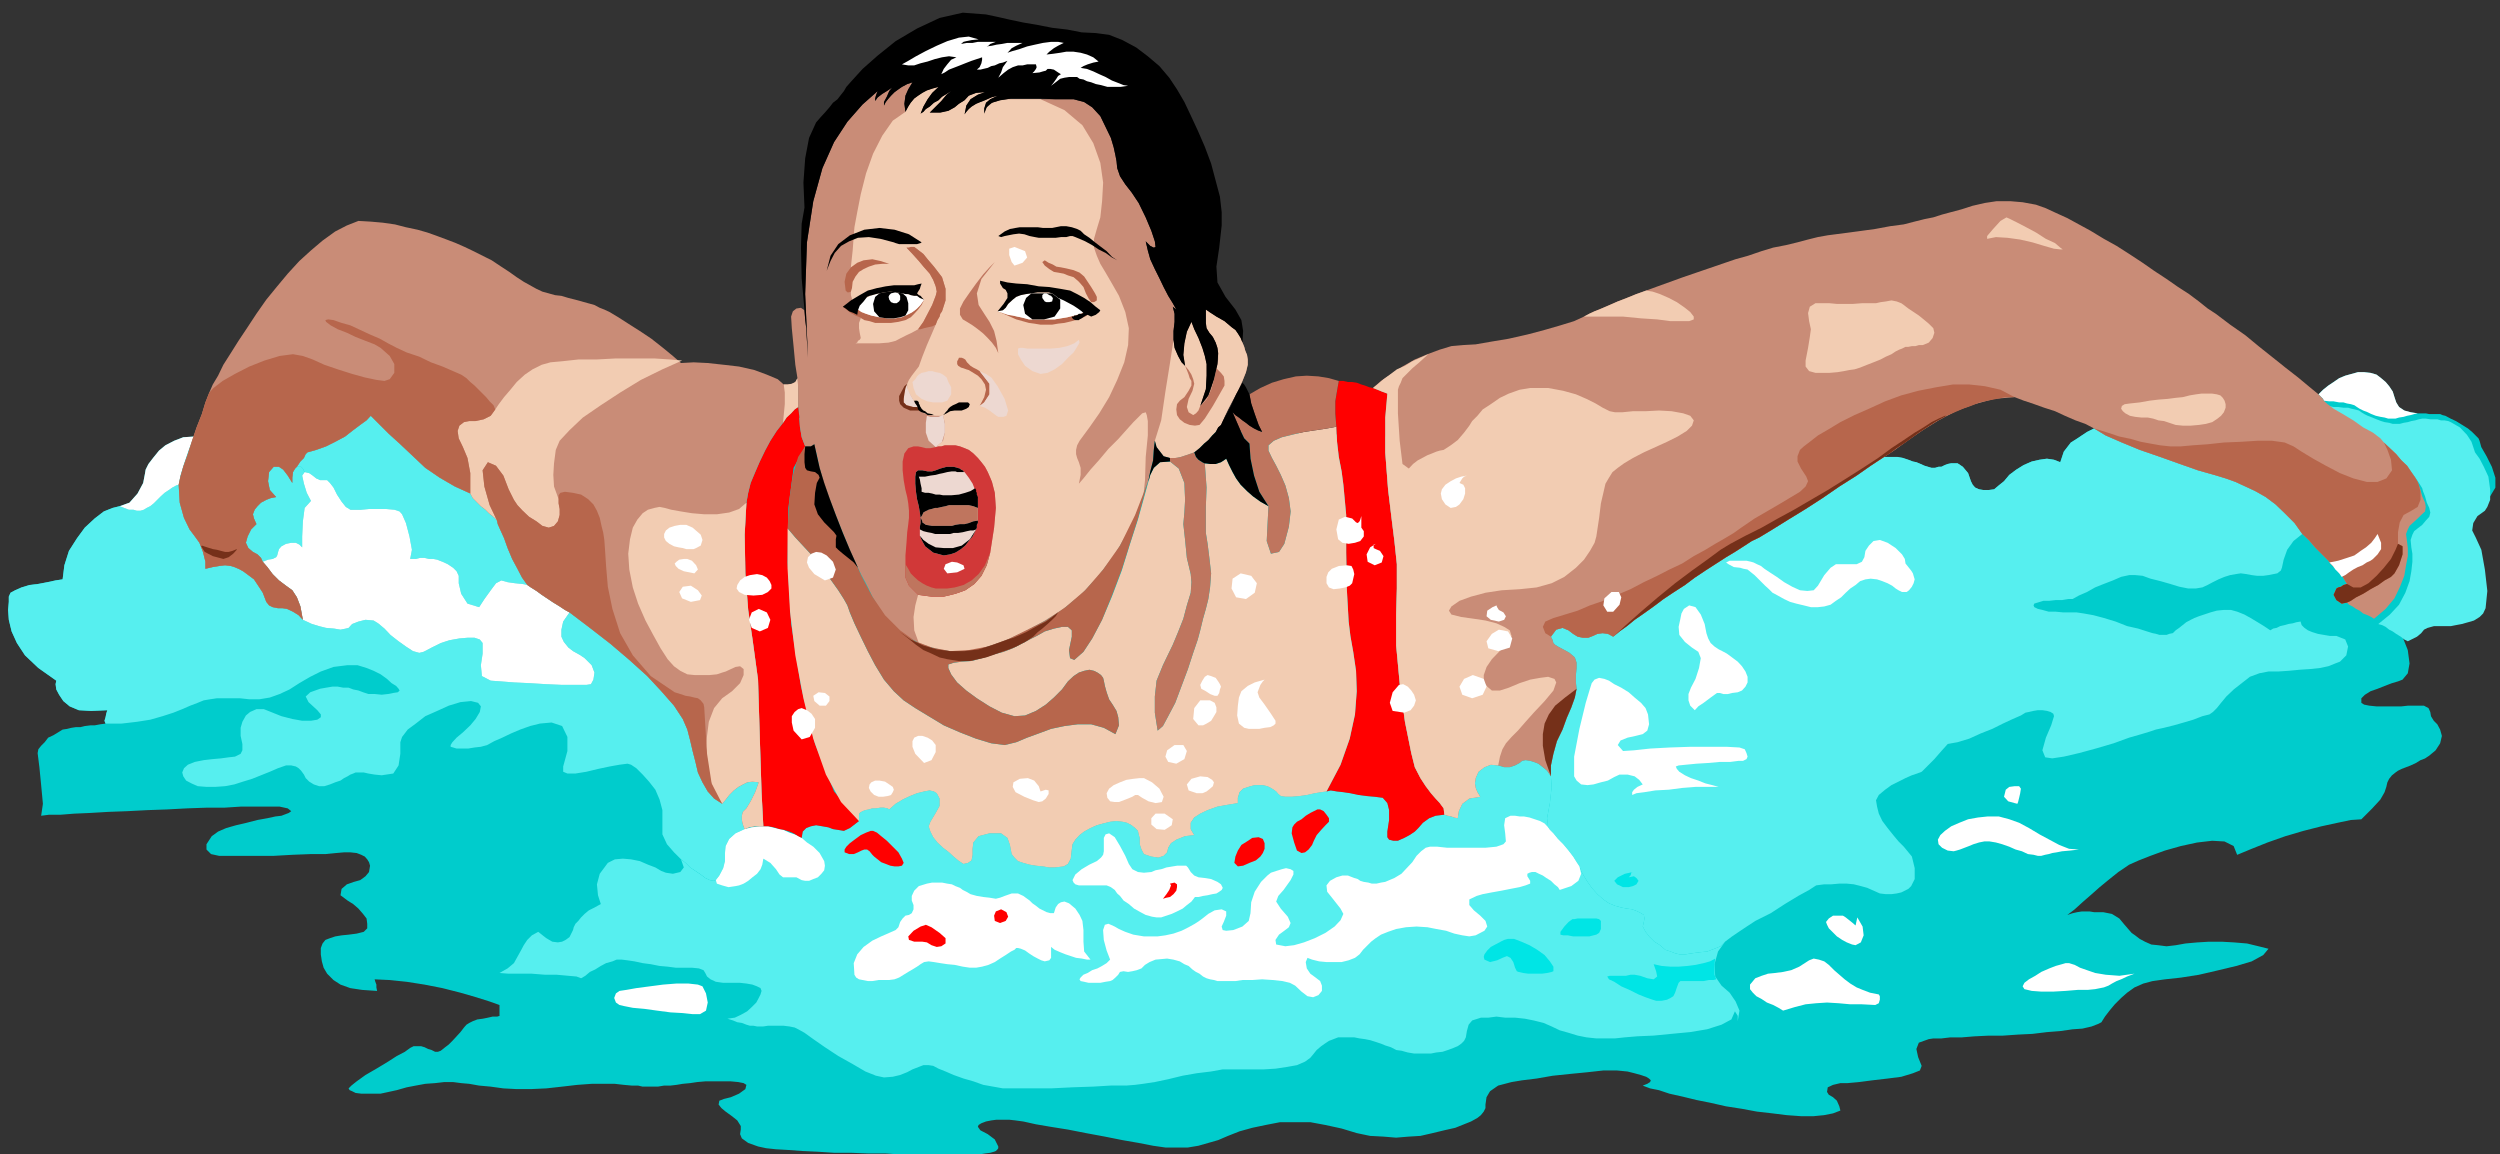 <?xml version="1.0" encoding="UTF-8" standalone="no"?>
<svg
   xmlns:ooo="http://xml.openoffice.org/svg/export"
   xmlns:dc="http://purl.org/dc/elements/1.1/"
   xmlns:cc="http://creativecommons.org/ns#"
   xmlns:rdf="http://www.w3.org/1999/02/22-rdf-syntax-ns#"
   xmlns:svg="http://www.w3.org/2000/svg"
   xmlns="http://www.w3.org/2000/svg"
   xmlns:sodipodi="http://sodipodi.sourceforge.net/DTD/sodipodi-0.dtd"
   xmlns:inkscape="http://www.inkscape.org/namespaces/inkscape"
   version="1.2"
   width="71.07mm"
   height="32.82mm"
   viewBox="0 0 7107 3282"
   preserveAspectRatio="xMidYMid"
   xml:space="preserve"
   id="svg345"
   sodipodi:docname="swimmer2.svg"
   style="fill-rule:evenodd;stroke-width:28.222;stroke-linejoin:round"
   inkscape:version="0.92.5 (2060ec1f9f, 2020-04-08)"><rect x="0" y="0" width="7107" height="3282" fill="#333333" stroke="none"/><sodipodi:namedview
   pagecolor="#ffffff"
   bordercolor="#666666"
   borderopacity="1"
   objecttolerance="10"
   gridtolerance="10"
   guidetolerance="10"
   inkscape:pageopacity="0"
   inkscape:pageshadow="2"
   inkscape:window-width="664"
   inkscape:window-height="487"
   id="namedview347"
   showgrid="false"
   inkscape:zoom="0.2102413"
   inkscape:cx="134.32441"
   inkscape:cy="62.022046"
   inkscape:window-x="0"
   inkscape:window-y="0"
   inkscape:window-maximized="0"
   inkscape:current-layer="svg345" />
 <defs
   class="ClipPathGroup"
   id="defs8">
  <clipPath
   id="presentation_clip_path"
   clipPathUnits="userSpaceOnUse">
   <rect
   x="0"
   y="0"
   width="21000"
   height="29700"
   id="rect2" />
  </clipPath>
  <clipPath
   id="presentation_clip_path_shrink"
   clipPathUnits="userSpaceOnUse">
   <rect
   x="21"
   y="29"
   width="20958"
   height="29641"
   id="rect5" />
  </clipPath>
 </defs>
 <defs
   class="TextShapeIndex"
   id="defs12">
  <g
   ooo:slide="id1"
   ooo:id-list="id3"
   id="g10" />
 </defs>
 <defs
   class="EmbeddedBulletChars"
   id="defs44">
  <g
   id="bullet-char-template-57356"
   transform="matrix(4.8828125e-4,0,0,-4.8828125e-4,0,0)">
   <path
   d="M 580,1141 1163,571 580,0 -4,571 Z"
   id="path14"
   inkscape:connector-curvature="0" />
  </g>
  <g
   id="bullet-char-template-57354"
   transform="matrix(4.8828125e-4,0,0,-4.8828125e-4,0,0)">
   <path
   d="M 8,1128 H 1137 V 0 H 8 Z"
   id="path17"
   inkscape:connector-curvature="0" />
  </g>
  <g
   id="bullet-char-template-10146"
   transform="matrix(4.8828125e-4,0,0,-4.8828125e-4,0,0)">
   <path
   d="M 174,0 602,739 174,1481 1456,739 Z M 1358,739 309,1346 659,739 Z"
   id="path20"
   inkscape:connector-curvature="0" />
  </g>
  <g
   id="bullet-char-template-10132"
   transform="matrix(4.8828125e-4,0,0,-4.8828125e-4,0,0)">
   <path
   d="M 2015,739 1276,0 H 717 l 543,543 H 174 v 393 h 1086 l -543,545 h 557 z"
   id="path23"
   inkscape:connector-curvature="0" />
  </g>
  <g
   id="bullet-char-template-10007"
   transform="matrix(4.8828125e-4,0,0,-4.8828125e-4,0,0)">
   <path
   d="m 0,-2 c -7,16 -16,29 -25,39 l 381,530 c -94,256 -141,385 -141,387 0,25 13,38 40,38 9,0 21,-2 34,-5 21,4 42,12 65,25 l 27,-13 111,-251 280,301 64,-25 24,25 c 21,-10 41,-24 62,-43 C 886,937 835,863 770,784 769,783 710,716 594,584 L 774,223 c 0,-27 -21,-55 -63,-84 l 16,-20 C 717,90 699,76 672,76 641,76 570,178 457,381 L 164,-76 c -22,-34 -53,-51 -92,-51 -42,0 -63,17 -64,51 -7,9 -10,24 -10,44 0,9 1,19 2,30 z"
   id="path26"
   inkscape:connector-curvature="0" />
  </g>
  <g
   id="bullet-char-template-10004"
   transform="matrix(4.8828125e-4,0,0,-4.8828125e-4,0,0)">
   <path
   d="M 285,-33 C 182,-33 111,30 74,156 52,228 41,333 41,471 c 0,78 14,145 41,201 34,71 87,106 158,106 53,0 88,-31 106,-94 l 23,-176 c 8,-64 28,-97 59,-98 l 735,706 c 11,11 33,17 66,17 42,0 63,-15 63,-46 V 965 c 0,-36 -10,-64 -30,-84 L 442,47 C 390,-6 338,-33 285,-33 Z"
   id="path29"
   inkscape:connector-curvature="0" />
  </g>
  <g
   id="bullet-char-template-9679"
   transform="matrix(4.8828125e-4,0,0,-4.8828125e-4,0,0)">
   <path
   d="M 813,0 C 632,0 489,54 383,161 276,268 223,411 223,592 c 0,181 53,324 160,431 106,107 249,161 430,161 179,0 323,-54 432,-161 108,-107 162,-251 162,-431 0,-180 -54,-324 -162,-431 C 1136,54 992,0 813,0 Z"
   id="path32"
   inkscape:connector-curvature="0" />
  </g>
  <g
   id="bullet-char-template-8226"
   transform="matrix(4.8828125e-4,0,0,-4.8828125e-4,0,0)">
   <path
   d="m 346,457 c -73,0 -137,26 -191,78 -54,51 -81,114 -81,188 0,73 27,136 81,188 54,52 118,78 191,78 73,0 134,-26 185,-79 51,-51 77,-114 77,-187 0,-75 -25,-137 -76,-188 -50,-52 -112,-78 -186,-78 z"
   id="path35"
   inkscape:connector-curvature="0" />
  </g>
  <g
   id="bullet-char-template-8211"
   transform="matrix(4.8828125e-4,0,0,-4.8828125e-4,0,0)">
   <path
   d="M -4,459 H 1135 V 606 H -4 Z"
   id="path38"
   inkscape:connector-curvature="0" />
  </g>
  <g
   id="bullet-char-template-61548"
   transform="matrix(4.8828125e-4,0,0,-4.8828125e-4,0,0)">
   <path
   d="m 173,740 c 0,163 58,303 173,419 116,115 255,173 419,173 163,0 302,-58 418,-173 116,-116 174,-256 174,-419 0,-163 -58,-303 -174,-418 C 1067,206 928,148 765,148 601,148 462,206 346,322 231,437 173,577 173,740 Z"
   id="path41"
   inkscape:connector-curvature="0" />
  </g>
 </defs>
 <g
   id="g49"
   transform="translate(-6946,-13209)">
  <g
   id="id2"
   class="Master_Slide">
   <g
   id="bg-id2"
   class="Background" />
   <g
   id="bo-id2"
   class="BackgroundObjects" />
  </g>
 </g>
 <g
   class="SlideGroup"
   id="g343"
   transform="translate(-6946,-13209)">
  <g
   id="g341">
   <g
   id="container-id1">
    <g
   id="id1"
   class="Slide"
   clip-path="url(#presentation_clip_path)">
     <g
   class="Page"
   id="g337">
      <g
   class="Graphic"
   id="g335">
       <g
   id="id3">
        <rect
   class="BoundingBox"
   x="6946"
   y="13209"
   width="7107"
   height="3282"
   id="rect51"
   style="fill:none;stroke:none" />
        <defs
   id="defs56">
         <clipPath
   id="clip_path_1"
   clipPathUnits="userSpaceOnUse">
          <path
   d="m 6946,13209 h 7106 v 3281 H 6946 Z"
   id="path53"
   inkscape:connector-curvature="0" />
         </clipPath>
        </defs>
        <g
   clip-path="url(#clip_path_1)"
   id="g332">
         <path
   d="m 7497,14450 -30,2 -26,10 -25,13 -18,15 -17,21 -13,17 -8,16 -2,12 -5,26 -16,30 -23,26 -28,10 -20,5 -25,10 -26,20 -28,26 -22,30 -23,36 -13,41 -5,40 -20,3 -23,5 -26,5 -25,3 -23,7 -18,8 -13,7 -5,11 v 15 l -2,23 2,28 8,33 15,33 23,35 38,36 51,36 -2,10 2,15 8,15 12,18 18,15 26,11 35,2 46,-2 -3,10 -2,10 -3,10 3,8 -15,2 -16,3 h -12 l -16,2 -12,3 h -13 l -13,2 -12,3 -13,2 -13,8 -13,8 -15,7 -10,13 -10,10 -8,10 -2,11 5,40 5,51 5,53 -5,34 23,-3 h 33 l 38,-3 46,-2 50,-3 54,-2 58,-3 56,-2 56,-3 56,-2 h 51 l 46,-3 h 40 33 23 15 l 23,5 10,8 -7,5 -21,8 -17,2 -23,5 -28,5 -31,8 -30,7 -28,8 -23,10 -18,13 -15,23 v 15 l 13,13 23,5 h 22 36 46 51 l 53,-3 51,-2 h 43 l 30,-3 23,-2 h 18 l 18,2 13,5 10,5 7,8 5,8 3,10 -3,18 -10,12 -15,11 -18,5 -20,7 -15,13 -3,18 20,15 16,10 15,13 13,15 10,13 2,15 v 13 l -10,10 -20,5 -23,3 -20,2 -18,3 -15,5 -13,5 -8,10 -5,13 v 18 l 3,20 5,18 10,17 18,18 20,13 28,10 33,5 43,3 -2,-10 v -8 l -3,-8 -2,-7 43,2 48,5 51,8 51,10 51,13 45,13 38,12 28,10 v 8 8 7 8 l -7,2 h -13 l -13,3 -15,3 -15,2 -13,5 -10,5 -8,5 -7,8 -10,13 -11,12 -12,13 -10,10 -13,10 -10,8 -8,3 h -8 l -10,-5 -10,-3 -10,-5 -10,-3 h -10 -11 l -10,5 -15,11 -23,12 -28,18 -30,18 -31,18 -25,18 -15,12 -8,8 3,5 7,3 10,5 16,2 h 17 18 20 l 23,-5 23,-5 28,-8 26,-5 27,-5 28,-2 26,-3 h 25 l 23,3 23,2 28,5 33,3 36,5 38,2 h 40 l 44,-2 45,-5 43,-5 41,-3 h 33 33 l 26,3 22,2 h 18 l 13,3 h 13 15 15 l 18,-3 h 18 l 17,-2 18,-3 21,-2 20,-3 23,-2 h 25 26 22 l 21,2 15,3 8,5 -3,12 -18,13 -23,10 -20,5 -13,5 -2,11 8,10 12,10 18,13 15,12 10,16 v 10 l -2,13 5,12 18,13 28,10 23,5 28,3 35,2 41,3 43,2 46,3 h 48 l 51,2 h 48 l 46,3 h 46 40 36 33 23 17 23 l 18,-3 15,-2 11,-3 5,-2 5,-5 2,-3 v -5 l -10,-20 -20,-15 -21,-11 -7,-10 2,-5 8,-5 13,-5 15,-3 15,-2 h 18 18 l 18,2 22,3 36,8 41,7 50,8 51,10 54,10 50,10 46,8 41,8 35,5 h 33 31 l 30,-5 28,-8 28,-8 28,-12 33,-13 36,-10 38,-8 41,-8 h 43 43 l 43,8 46,10 43,13 38,8 38,2 36,3 36,-3 33,-2 35,-8 33,-8 31,-7 25,-10 20,-8 18,-10 10,-8 8,-10 5,-10 v -10 l 3,-21 10,-17 23,-16 38,-10 30,-5 41,-5 46,-8 48,-5 51,-5 45,-5 h 39 l 30,3 20,5 18,5 15,5 8,5 5,5 -2,5 -8,5 -13,5 21,8 25,5 30,10 36,8 41,10 40,8 44,10 45,7 43,8 44,5 40,5 41,3 h 36 l 30,-3 25,-5 21,-8 -3,-12 -7,-16 -11,-10 -12,-7 -5,-8 2,-13 15,-7 21,-5 h 20 l 33,-3 38,-5 43,-5 39,-5 33,-10 20,-8 5,-13 -10,-25 -5,-23 7,-18 28,-10 13,-2 h 23 l 25,-3 h 33 l 36,-3 41,-2 h 40 l 43,-3 41,-2 41,-5 38,-3 35,-5 28,-2 26,-6 18,-7 10,-5 10,-16 13,-17 15,-18 18,-18 17,-15 21,-15 25,-11 26,-7 35,-5 46,-5 51,-8 56,-13 50,-12 44,-13 33,-18 15,-18 -28,-7 -33,-8 -36,-3 -35,-2 h -38 l -33,2 -33,3 -28,5 -26,3 -23,-3 -20,-2 -18,-8 -15,-8 -13,-10 -10,-7 -7,-8 -13,-15 -15,-18 -21,-13 -25,-5 h -13 -13 l -12,-2 h -10 -13 l -13,2 -13,3 -15,5 21,-16 22,-20 23,-20 26,-23 28,-23 25,-20 31,-21 27,-12 33,-13 41,-15 46,-13 46,-10 43,-5 35,2 26,13 10,25 41,-17 45,-18 51,-18 51,-15 51,-13 46,-10 38,-8 30,-2 31,-31 23,-25 12,-21 5,-15 3,-13 5,-10 8,-10 10,-8 7,-5 10,-5 13,-5 13,-5 15,-7 13,-8 13,-5 12,-8 18,-15 13,-20 5,-21 -5,-18 -8,-15 -10,-10 -8,-13 -2,-12 -5,-11 -13,-7 h -15 -18 -13 l -18,2 h -22 -26 -23 l -20,-2 -15,-3 -8,-5 v -13 l 10,-10 16,-10 20,-7 20,-8 21,-8 17,-5 13,-5 15,-18 5,-28 -5,-38 -15,-38 20,-5 18,-10 13,-13 10,-10 8,-8 15,-5 15,-5 h 18 10 l 13,-2 15,-3 18,-2 18,-8 12,-8 13,-10 8,-15 2,-46 -13,-58 -17,-54 -18,-33 -8,-18 3,-20 10,-18 20,-12 23,-16 23,-20 15,-25 v -28 l -10,-31 -15,-30 -15,-26 -5,-18 -3,-7 -8,-8 -10,-10 -12,-10 -16,-10 -18,-11 -15,-7 -15,-8 -8,-2 -7,-3 h -10 -11 -10 l -10,-2 h -13 -10 l -20,-3 -18,-5 -15,-10 -8,-13 -5,-15 -5,-16 -10,-15 -10,-12 -13,-11 -13,-10 -17,-5 -18,-2 h -18 l -18,5 -18,5 -17,7 -16,11 -15,10 -15,12 -13,13 -23,5 -30,5 -38,5 -43,8 -46,5 -51,8 -53,7 -51,5 -54,8 -50,8 -46,5 -43,7 -38,5 -33,6 -23,5 -16,5 -20,10 -15,10 -15,10 -16,10 -10,13 -10,13 -5,15 -5,15 -18,-7 -20,-3 -21,3 -22,5 -23,10 -21,13 -20,15 -15,18 -15,12 -13,11 -15,2 h -16 l -12,-2 -11,-5 -7,-8 -5,-10 -8,-23 -15,-18 -15,-10 h -18 l -10,2 -8,3 -10,5 h -8 l -10,3 h -10 l -10,-3 -10,-3 -11,-5 -12,-5 -10,-2 -13,-5 -15,-5 -16,-3 h -17 -21 -17 l -44,-2 -66,-3 -86,-3 -107,-5 -124,-5 -143,-7 -155,-5 -170,-8 -180,-8 -193,-7 -201,-8 -206,-8 -213,-7 -216,-8 -216,-7 -219,-6 -218,-7 -216,-5 -209,-5 -206,-3 -195,-2 h -188 -178 -165 l -150,2 -137,5 -117,8 -99,7 -79,11 -59,12 z"
   id="path58"
   inkscape:connector-curvature="0"
   style="fill:#00cccc;stroke:none" />
         <path
   d="m 13748,14414 -10,-3 -13,-2 -10,-3 -13,-5 -12,-5 -13,-5 -10,-5 -8,-5 -7,-5 -11,-3 -10,-2 -10,-3 h -13 l -15,-2 h -13 l -15,-3 10,10 21,13 25,15 28,18 30,20 26,16 20,15 13,13 15,15 18,18 15,17 15,18 13,18 10,15 8,13 2,8 6,15 5,18 7,15 3,13 -3,12 -10,11 -10,12 -13,10 -10,8 -5,10 -5,15 2,21 3,18 v 23 l -3,27 -5,28 -12,33 -18,34 -26,28 -33,27 11,3 10,5 10,8 10,5 10,7 13,8 10,8 10,5 10,-5 16,-8 12,-10 8,-10 10,-5 18,-5 h 20 18 10 l 15,-3 16,-3 18,-5 17,-5 16,-10 10,-10 7,-15 5,-49 -7,-61 -10,-56 -16,-35 -10,-20 3,-21 12,-20 21,-15 7,-11 8,-20 v -30 l -5,-36 -13,-28 -12,-23 -13,-18 -5,-15 -5,-15 -13,-20 -20,-21 -26,-15 -7,-3 -11,-2 h -10 l -10,-3 h -10 -10 l -13,-2 h -10 l -10,2 -10,3 -11,2 -10,3 -12,2 -11,3 h -10 z"
   id="path60"
   inkscape:connector-curvature="0"
   style="fill:#56efef;stroke:none" />
         <path
   d="m 7693,14806 15,-6 13,-2 10,-5 3,-5 2,-8 3,-10 7,-8 13,-7 15,-3 h 13 l 10,5 8,8 v -31 l 2,-43 5,-38 18,-20 -12,-23 -8,-26 -5,-23 7,-10 -5,-10 -5,-5 h -7 -5 l -5,5 -6,10 -2,16 v 15 l -13,-21 -13,-17 -12,-8 h -15 l -13,15 -3,26 5,25 18,20 -15,3 -13,5 -15,8 -10,10 -8,10 -5,13 3,12 7,16 -15,15 -10,20 -5,18 7,15 13,11 13,7 10,10 z"
   id="path62"
   inkscape:connector-curvature="0"
   style="fill:#56efef;stroke:none" />
         <path
   d="m 11850,15886 -20,28 -10,36 2,35 18,26 23,20 17,25 11,26 -5,30 v -10 -5 l -3,-5 -5,-8 -10,23 -28,15 -41,13 -48,8 -53,5 -51,5 -46,2 -36,3 -28,3 h -27 -26 l -28,-3 -25,-5 -26,-8 -25,-7 -23,-11 -23,-10 -28,-7 -25,-5 -28,-3 h -28 l -25,-3 -23,3 h -21 l -25,8 -10,12 -5,18 -3,18 -5,10 -8,8 -10,7 -12,5 -16,6 -15,5 -18,2 -15,3 h -15 -18 -15 l -18,-3 -18,-5 -15,-2 -15,-8 -16,-5 -12,-5 -15,-5 -16,-5 -15,-3 -15,-2 -15,-3 h -16 -15 -15 l -13,5 -13,5 -12,8 -10,7 -13,11 -8,10 -10,12 -15,11 -23,10 -28,5 -33,5 -33,2 h -33 -31 -25 -28 l -33,6 -41,5 -40,7 -41,10 -38,8 -33,5 -23,3 -25,2 h -44 l -50,3 -59,2 -61,3 h -56 -45 -36 l -28,-5 -28,-5 -28,-10 -28,-8 -28,-10 -23,-10 -20,-8 -15,-8 -13,-2 h -15 l -13,5 -18,7 -15,8 -20,8 -21,5 -25,2 -23,-5 -30,-12 -36,-21 -41,-23 -38,-25 -33,-23 -25,-18 -18,-10 -10,-5 -15,-3 -16,-2 h -15 -18 -12 l -13,2 h -10 -8 l -10,-2 h -10 l -10,-3 -13,-5 -13,-2 -12,-5 -16,-5 21,-3 17,-8 18,-10 13,-12 13,-13 7,-13 5,-10 3,-10 -3,-8 -10,-5 -13,-5 -17,-3 -18,-2 h -18 -15 -15 l -21,-3 -15,-7 -10,-8 -5,-10 -5,-8 -13,-5 -20,-2 h -28 -18 l -23,-3 -23,-2 -25,-5 -23,-3 -23,-5 -20,-3 -16,-2 h -15 l -12,5 -18,5 -15,8 -16,10 -15,7 -13,11 -12,7 -13,-5 -23,-2 -33,-3 h -33 l -38,-3 h -36 -30 l -26,-2 23,-13 18,-15 10,-18 10,-18 8,-15 10,-15 13,-13 18,-10 23,18 17,10 16,2 12,-2 10,-5 11,-8 5,-10 5,-10 2,-8 5,-10 8,-8 8,-10 10,-10 12,-10 16,-8 18,-10 -8,-25 -3,-31 8,-30 23,-31 20,-10 23,-2 23,2 25,5 23,10 21,8 17,10 13,5 20,3 21,-5 10,-13 -8,-23 13,10 13,13 15,10 15,10 13,10 13,6 10,2 7,-2 10,-13 11,-21 5,-20 v -23 l 2,-20 10,-20 18,-16 26,-12 20,-5 23,-3 h 23 l 20,5 23,5 18,8 20,7 15,8 3,-18 10,-10 13,-5 15,-3 18,3 17,3 13,5 13,2 18,3 17,-8 13,-10 13,-10 v -10 -8 l 2,-5 8,-5 8,-3 10,-2 10,-3 h 10 l 13,-2 h 10 l 10,2 5,3 18,-16 20,-12 21,-10 20,-8 20,-5 16,-3 12,3 8,5 8,15 v 21 l -11,20 -15,25 -5,13 5,15 8,16 12,15 16,15 17,13 13,12 13,11 15,10 13,-3 10,-7 3,-16 v -17 l 2,-18 15,-18 31,-8 h 33 l 18,13 7,20 5,26 8,10 10,10 15,5 18,5 18,3 20,2 18,3 h 15 l 26,-3 12,-7 8,-15 3,-26 2,-15 8,-13 12,-13 13,-10 18,-10 18,-8 18,-5 20,-5 18,-2 17,2 13,3 13,7 10,8 8,8 2,10 3,10 v 18 l 5,15 7,13 21,7 20,3 15,-5 10,-10 3,-13 8,-13 15,-10 25,-10 26,-3 -10,-17 v -18 l 10,-15 17,-11 21,-10 28,-10 28,-5 30,-5 v -15 l 5,-16 10,-10 21,-7 12,-3 h 13 10 l 13,3 10,5 8,5 7,5 6,7 7,6 13,2 h 18 l 23,-2 20,-3 23,-5 18,-3 15,-2 12,-3 18,3 18,2 20,3 23,5 23,3 23,2 23,3 13,15 5,20 v 28 l -5,33 v 16 l 5,7 12,3 h 13 l 18,-8 15,-8 15,-10 10,-10 13,-15 18,-13 18,-7 25,-3 10,3 10,2 8,3 10,2 3,-20 10,-21 20,-15 31,-5 -8,-13 -5,-12 -2,-13 2,-15 8,-18 17,-13 18,-7 21,2 17,5 h 16 l 15,-5 13,-7 7,-6 10,-2 13,2 10,3 13,5 13,10 12,10 11,16 2,30 -5,46 -8,43 3,26 5,7 10,10 13,16 15,15 15,18 13,17 10,16 8,12 5,13 8,15 10,16 12,17 16,18 17,15 16,11 17,7 18,5 16,3 15,2 15,6 10,5 8,5 2,10 -2,10 -3,13 8,15 10,13 15,15 16,10 15,13 15,5 13,5 12,3 h 18 l 18,-3 23,-3 20,-2 21,-8 17,-7 z"
   id="path64"
   inkscape:connector-curvature="0"
   style="fill:#56efef;stroke:none" />
         <path
   d="m 11850,15886 -13,13 -17,7 -21,8 -20,2 -23,3 -18,3 h -18 l -12,-3 -13,-5 -15,-5 -15,-13 -16,-10 -15,-15 -10,-13 -8,-15 3,-13 2,-10 -2,-10 -8,-5 -10,-5 -15,-6 -15,-2 -16,-3 -18,-5 -17,-7 -16,-11 -17,-15 -16,-18 -12,-17 -10,-16 -8,-15 -5,-13 -8,-12 -10,-16 -13,-17 -15,-18 -15,-15 -13,-16 -10,-10 -5,-7 -3,-26 8,-43 5,-46 -2,-30 v -31 l 7,-33 10,-36 16,-33 12,-33 13,-30 10,-28 5,-25 -2,-18 v -21 l 2,-20 v -15 l -5,-15 -15,-13 -18,-10 -15,-8 -8,-5 -5,-5 -2,-8 -5,-10 15,-20 18,-5 17,7 13,10 13,8 15,3 h 15 l 13,-5 13,-6 15,-2 15,2 15,8 18,-15 21,-15 22,-18 26,-18 28,-20 28,-21 30,-20 31,-20 28,-21 30,-20 31,-20 28,-18 25,-15 25,-16 23,-15 21,-10 38,-23 45,-28 49,-30 48,-31 48,-33 49,-31 40,-28 38,-25 h 21 17 l 16,3 15,5 13,5 10,2 12,5 11,5 10,3 10,3 h 10 l 10,-3 h 8 l 10,-5 8,-3 10,-2 h 18 l 15,10 15,18 8,23 5,10 7,8 11,5 12,2 h 16 l 15,-2 13,-11 15,-12 15,-18 20,-15 21,-13 23,-10 22,-5 21,-3 20,3 18,7 5,-15 5,-15 10,-13 10,-13 16,-10 15,-10 15,-10 20,-10 33,20 46,20 51,21 58,20 56,20 51,18 46,13 33,10 28,10 28,13 28,13 30,17 28,21 26,25 28,28 22,31 -25,20 -18,25 -10,28 -5,23 -3,8 -10,8 -10,2 -15,3 -15,2 h -18 l -15,-2 -16,-3 -15,-2 -13,2 -17,3 -16,5 -17,7 -16,8 -15,8 -15,7 -18,3 h -23 l -25,-5 -26,-8 -28,-8 -28,-7 -22,-8 -21,-2 h -17 l -23,5 -23,10 -26,10 -25,10 -23,13 -23,10 -18,10 h -12 l -18,3 h -18 l -18,2 h -17 l -16,5 -10,3 -2,5 2,5 10,5 13,3 18,5 h 20 l 20,2 h 21 18 l 20,3 28,5 30,8 33,10 33,13 31,7 25,8 16,5 10,2 10,3 h 10 10 l 8,-3 10,-2 8,-8 10,-7 10,-8 10,-8 13,-7 10,-5 13,-5 15,-5 18,-6 18,-5 20,-2 h 20 l 18,5 20,8 18,10 20,12 18,11 18,12 8,-5 10,-2 10,-5 13,-3 10,-3 13,-2 10,-3 12,-2 3,10 8,8 10,7 12,5 16,5 17,3 18,3 h 18 l 25,10 8,20 -5,25 -18,18 -13,5 -20,8 -23,5 -28,3 -30,2 -31,3 -30,2 h -28 l -26,5 -27,10 -23,18 -23,18 -21,20 -15,18 -12,15 -11,11 -10,7 -20,5 -26,10 -27,8 -28,8 -28,7 -23,5 -18,6 -23,7 -35,10 -44,16 -51,15 -48,13 -43,10 -33,5 -20,-3 -8,-20 10,-36 15,-35 8,-26 -2,-7 -8,-5 -10,-3 -13,-2 h -13 l -12,2 -13,3 -10,2 -13,8 -23,10 -28,13 -30,15 -33,13 -33,15 -33,10 -28,5 -18,20 -20,23 -18,18 -13,13 -5,5 -13,5 -15,5 -18,8 -20,10 -20,10 -18,13 -18,15 -8,15 3,18 5,20 10,21 15,20 16,20 15,18 15,15 23,28 8,33 v 31 l -10,20 -8,8 -10,5 -10,5 -13,3 -15,2 h -16 l -17,-2 -18,-8 -18,-8 -18,-5 -20,-5 -20,-2 h -21 l -23,2 h -20 l -23,3 -20,13 -31,17 -38,23 -40,26 -44,22 -35,23 -31,21 z"
   id="path66"
   inkscape:connector-curvature="0"
   style="fill:#56efef;stroke:none" />
         <path
   d="m 7246,15266 -3,-8 3,-10 2,-10 3,-10 -46,2 -35,-2 -26,-11 -18,-15 -12,-18 -8,-15 -2,-15 2,-10 -51,-36 -38,-36 -23,-35 -15,-33 -8,-33 -2,-28 2,-23 v -15 l 5,-11 13,-7 18,-8 23,-7 25,-3 26,-5 23,-5 20,-3 5,-40 13,-41 23,-36 22,-30 28,-26 26,-20 25,-10 20,-5 13,5 13,5 h 13 l 10,3 h 10 l 10,-3 8,-5 10,-5 10,-8 10,-10 10,-10 11,-10 12,-8 10,-7 11,-6 7,-2 3,51 12,43 16,33 15,20 13,18 10,26 7,28 v 20 l 21,-5 18,-3 17,-2 16,2 10,3 12,5 13,7 15,11 16,12 12,18 13,20 10,26 8,10 10,5 15,3 h 13 l 13,2 17,8 16,10 12,13 11,5 15,7 20,6 20,5 23,2 18,3 15,-3 8,-2 10,-11 18,-7 20,-5 23,2 13,8 18,15 17,18 23,18 21,15 20,13 18,5 12,-3 23,-12 26,-13 25,-8 28,-5 23,-2 h 20 l 15,5 8,10 v 30 l -5,33 3,31 25,13 28,2 38,3 43,2 49,3 45,2 h 38 31 l 13,-2 7,-13 3,-20 -8,-21 -20,-20 -15,-10 -18,-10 -13,-10 -13,-16 -7,-15 v -20 l 5,-23 18,-26 58,44 58,45 54,46 51,46 40,43 36,41 25,38 13,30 8,31 7,30 8,31 7,30 13,28 15,26 18,20 23,15 10,-12 10,-13 13,-13 13,-10 13,-7 12,-6 15,-2 18,2 -10,28 -13,26 -12,20 -10,10 -3,11 v 12 l 3,13 5,13 -26,12 -18,16 -10,20 -2,20 v 23 l -5,20 -11,21 -10,13 -7,2 -10,-2 -13,-6 -13,-10 -15,-10 -15,-10 -13,-13 -13,-10 -20,-20 -20,-23 -13,-28 v -38 -31 l -8,-30 -12,-28 -18,-23 -18,-20 -18,-18 -15,-10 -10,-3 -23,3 -28,5 -33,7 -33,8 -31,5 h -23 l -12,-5 v -15 l 12,-44 v -40 l -15,-31 -30,-10 -33,3 -28,7 -28,10 -26,11 -25,12 -23,10 -20,11 -18,5 -18,2 -18,3 h -17 -16 l -10,-3 -7,-2 v -5 l 5,-8 12,-13 18,-15 21,-20 15,-18 12,-20 3,-16 -8,-10 -20,-5 -30,3 -33,10 -33,15 -34,15 -27,21 -23,17 -16,21 -5,15 v 33 l -5,33 -15,23 -33,5 -20,-2 -18,-3 -13,-3 h -13 -10 l -7,3 -8,3 -8,5 -10,5 -10,7 -15,5 -15,6 -16,5 h -15 l -15,-5 -13,-8 -10,-10 -5,-10 -8,-11 -7,-7 -8,-5 -13,-3 h -15 l -23,8 -23,10 -25,10 -25,10 -26,8 -25,8 -26,5 -28,2 h -25 l -25,-2 -18,-8 -15,-8 -8,-12 -3,-11 5,-12 11,-10 20,-8 25,-5 26,-3 23,-2 22,-3 18,-2 16,-8 5,-10 v -18 l -5,-23 v -23 l 5,-17 10,-18 12,-10 18,-8 h 21 l 20,8 30,12 31,8 28,5 h 25 l 18,-3 10,-7 v -8 l -10,-12 -25,-23 -8,-16 13,-12 28,-10 17,-3 18,-3 h 15 l 16,3 h 15 l 13,5 15,3 13,5 15,5 h 18 l 20,2 18,-2 15,-3 13,-2 5,-5 -3,-5 -7,-8 -13,-8 -13,-12 -18,-13 -20,-10 -20,-8 -26,-8 h -28 l -40,5 -36,13 -30,15 -31,18 -28,18 -28,13 -28,10 -30,5 h -28 l -28,-3 h -23 -20 -21 l -20,3 -18,3 -17,7 -21,8 -23,10 -25,10 -31,10 -35,10 -38,6 -43,5 z"
   id="path68"
   inkscape:connector-curvature="0"
   style="fill:#56efef;stroke:none" />
         <path
   d="m 7812,14551 -5,-10 -5,-5 h -7 -5 l 10,-15 10,-10 5,-11 5,-5 25,-7 28,-10 26,-13 28,-15 23,-18 20,-15 18,-13 12,-13 23,23 28,28 33,30 36,34 35,33 41,28 43,25 44,20 7,13 13,13 10,10 13,10 10,10 10,8 8,7 5,6 2,10 8,18 10,22 10,28 13,31 15,28 13,25 15,21 -15,-3 -20,-2 -21,-3 -18,-5 -15,8 -15,20 -18,25 -15,23 -33,-10 -18,-28 -7,-30 v -21 l -6,-13 -10,-10 -15,-10 -15,-7 -8,-3 -7,-3 -11,-2 h -12 l -13,-3 h -13 l -12,3 h -16 l 5,-26 -7,-38 -10,-38 -11,-25 -7,-8 -15,-5 -23,-2 h -23 -26 l -22,2 h -18 -13 l -13,-8 -12,-15 -13,-20 -10,-20 -10,-13 -8,-8 h -10 -10 l -11,-5 -10,-8 -10,-7 z"
   id="path70"
   inkscape:connector-curvature="0"
   style="fill:#56efef;stroke:none" />
         <path
   d="m 9225,15591 -15,-8 -20,-7 -18,-8 -23,-5 -20,-5 h -23 l -23,3 -20,5 -26,12 -18,16 -10,20 -2,20 v 23 l -5,20 -11,21 -10,13 3,10 15,5 18,5 20,-3 10,-2 13,-5 13,-8 12,-10 13,-10 10,-13 5,-13 3,-17 20,12 16,18 10,15 10,8 h 10 13 15 l 15,8 10,2 h 11 l 12,-5 13,-5 10,-10 8,-10 2,-13 -2,-13 -13,-23 -18,-18 -18,-12 z"
   id="path72"
   inkscape:connector-curvature="0"
   style="fill:#ffffff;stroke:none" />
         <path
   d="m 8565,14950 -18,26 -5,23 v 20 l 7,15 13,16 13,10 18,10 15,10 20,20 8,21 -3,20 -7,13 -13,2 h -31 -38 l -45,-2 -49,-3 -43,-2 -38,-3 -28,-2 -25,-13 -3,-31 5,-33 v -30 l -8,-10 -15,-5 h -20 l -23,2 -28,5 -25,8 -26,13 -23,12 -12,3 -18,-5 -20,-13 -21,-15 -23,-18 -17,-18 -18,-15 -13,-8 -23,-2 -20,5 -18,7 -10,11 -8,2 -15,3 -18,-3 -23,-2 -20,-5 -20,-6 -15,-7 -11,-5 -7,-38 -10,-26 -13,-20 -18,-13 -20,-15 -18,-18 -15,-20 -13,-15 15,-6 13,-2 10,-5 3,-5 2,-8 3,-10 7,-8 13,-7 15,-3 h 13 l 10,5 8,8 v -31 l 2,-43 5,-38 18,-20 -12,-23 -8,-26 -5,-23 7,-10 13,3 10,7 10,8 11,5 h 10 10 l 8,8 10,13 10,20 13,20 12,15 13,8 h 13 18 l 22,-2 h 26 23 l 23,2 15,5 7,8 11,25 10,38 7,38 -5,26 h 16 l 12,-3 h 13 l 13,3 h 12 l 11,2 7,3 8,3 15,7 15,10 10,10 6,13 v 21 l 7,30 18,28 33,10 15,-23 18,-25 15,-20 15,-8 18,5 21,3 20,2 15,3 10,7 16,10 15,11 18,12 15,10 18,11 15,10 z"
   id="path74"
   inkscape:connector-curvature="0"
   style="fill:#ffffff;stroke:none" />
         <path
   d="m 10099,15578 16,11 15,25 15,28 10,23 10,15 16,8 17,2 21,-2 12,-5 16,-3 15,-5 18,-3 12,-2 h 16 10 l 5,5 8,13 10,10 12,5 18,2 18,3 18,8 10,7 5,10 -3,6 -7,5 -8,5 -12,2 -13,3 -13,2 -13,3 h -10 l -10,13 -13,10 -12,10 -16,8 -15,7 -15,5 -15,5 h -13 l -13,-2 -18,-5 -15,-8 -18,-10 -15,-13 -15,-10 -10,-13 -8,-7 -7,-10 -11,-8 -12,-5 h -18 -13 -13 -12 -13 -10 l -10,-3 -5,-5 -3,-7 8,-16 18,-15 22,-13 21,-10 12,-10 6,-8 2,-10 v -13 -12 -13 l 5,-10 z"
   id="path76"
   inkscape:connector-curvature="0"
   style="fill:#ffffff;stroke:none" />
         <path
   d="m 11436,15672 -8,-12 -10,-16 -13,-17 -15,-18 -15,-15 -13,-16 -10,-10 -5,-7 -10,-11 -13,-7 -15,-5 -15,-5 -16,-3 h -12 l -13,-2 h -13 l -15,7 -3,20 3,23 2,23 -7,8 -20,7 -31,3 h -36 -38 -35 l -28,-3 h -21 l -12,3 -13,10 -13,13 -12,18 -16,17 -15,16 -20,12 -26,11 -12,2 -13,3 h -13 l -10,-3 -13,-2 -10,-3 -7,-5 -10,-3 -18,-7 h -16 l -17,5 -18,10 -10,13 2,18 16,20 22,28 8,15 -8,18 -17,18 -26,18 -30,15 -31,12 -28,8 -25,3 -26,-5 -2,-13 10,-15 15,-11 13,-10 5,-12 -8,-18 -20,-23 -13,-20 6,-16 15,-17 20,-28 8,-16 v -10 l -8,-5 -13,-3 -12,3 -16,5 -15,5 -10,8 -18,18 -18,28 -10,30 -2,31 -5,22 -18,16 -26,10 -20,2 -10,-2 -3,-10 6,-13 7,-18 v -12 l -13,-6 -20,3 -18,10 -10,8 -13,10 -15,10 -18,10 -20,10 -23,8 -23,5 -22,3 h -39 l -30,-5 -23,-8 -18,-8 -12,-7 -11,-5 -7,-3 -10,3 -5,15 2,28 8,30 10,26 -10,10 -13,8 -13,7 -15,5 -13,8 -12,5 -8,8 -3,5 3,5 10,2 13,3 h 18 15 l 15,-3 13,-2 7,-3 8,-7 8,-8 5,-8 10,-2 13,2 12,-2 13,-3 13,-5 10,-10 13,-8 17,-7 33,-3 18,3 18,5 13,8 12,5 11,10 10,7 10,5 10,8 10,5 10,3 11,2 10,3 h 10 10 8 10 13 l 20,-3 h 28 l 28,-2 30,2 28,3 21,5 15,8 18,17 17,13 16,3 15,-6 10,-12 v -15 l -5,-13 -13,-10 -15,-11 -10,-15 -3,-18 5,-12 13,5 20,5 21,2 h 20 23 l 20,-5 18,-7 13,-10 10,-13 10,-10 13,-13 13,-10 15,-10 20,-8 23,-8 28,-5 30,-2 31,2 25,5 28,5 23,8 23,5 20,3 18,-3 25,-13 8,-12 -5,-16 -15,-15 -18,-15 -13,-15 v -16 l 21,-10 17,-5 26,-5 28,-5 25,-5 26,-5 17,-5 13,-5 v -8 l -8,-13 v -7 l 6,-3 7,-2 h 10 l 10,5 11,5 10,7 13,8 10,10 10,8 5,8 33,-11 20,-15 8,-20 z"
   id="path78"
   inkscape:connector-curvature="0"
   style="fill:#ffffff;stroke:none" />
         <path
   d="m 9375,15980 -2,-33 10,-25 18,-21 25,-18 25,-12 23,-10 18,-8 8,-8 5,-15 7,-10 8,-8 10,-2 8,-5 5,-11 v -12 l -5,-13 v -13 l 7,-15 13,-13 23,-7 15,-3 h 13 15 l 15,3 13,2 10,5 13,5 8,6 10,5 12,7 18,5 18,3 18,2 18,3 12,-3 13,-5 20,-7 h 18 l 15,7 11,8 7,5 8,8 10,7 10,8 10,5 10,5 11,3 h 10 l 5,-16 7,-10 8,-5 10,-2 13,5 18,15 12,18 8,17 3,26 v 33 l 2,28 18,23 h -10 l -15,-3 -16,-2 -15,-5 -15,-5 -15,-6 -16,-7 -10,-8 v 15 16 l -5,7 -13,3 -10,-3 -10,-5 -13,-7 -12,-8 -11,-8 -12,-5 -8,-2 h -5 l -5,5 -10,5 -15,10 -16,10 -15,10 -18,8 -18,5 -17,3 h -18 l -20,-3 -23,-5 -21,-2 -20,-3 -18,-3 -15,-2 -13,2 -10,6 -10,7 -13,8 -12,7 -13,8 -13,8 -13,5 -15,2 h -15 -15 l -18,3 h -13 l -15,-3 -10,-2 -8,-5 z"
   id="path80"
   inkscape:connector-curvature="0"
   style="fill:#ffffff;stroke:none" />
         <path
   d="m 11560,15344 31,-2 46,-5 55,-3 59,-2 h 56 48 l 36,2 15,5 5,11 3,10 -3,7 -10,5 h -13 l -23,3 h -30 l -33,3 -33,2 -31,3 -20,2 -8,3 3,7 7,8 16,10 17,8 21,7 20,8 20,5 18,5 h -30 -36 l -38,3 -38,5 -38,2 -31,5 -23,3 -12,5 v -8 l 5,-7 10,-8 15,-7 -10,-13 -13,-10 -20,-5 h -23 l -15,7 -18,10 -20,5 -21,6 -17,2 -18,-2 -13,-11 -7,-12 v -56 l 15,-79 18,-74 12,-40 5,-16 8,-10 13,-5 15,3 13,5 15,10 20,10 21,13 17,15 18,15 13,15 7,18 3,28 -5,18 -13,10 -20,5 -23,5 -20,8 -8,13 z"
   id="path82"
   inkscape:connector-curvature="0"
   style="fill:#ffffff;stroke:none" />
         <path
   d="m 11748,14930 18,5 15,21 11,27 5,26 5,15 7,13 11,10 12,8 10,5 13,7 15,11 16,12 12,13 10,15 6,15 v 16 l -6,12 -10,11 -12,5 -16,2 -12,3 h -13 l -10,-3 h -8 l -18,13 -20,15 -15,10 -10,11 -13,-13 -5,-15 v -18 l 7,-18 13,-25 10,-31 5,-28 -7,-18 -18,-12 -20,-16 -16,-20 -2,-23 5,-23 3,-15 7,-13 z"
   id="path84"
   inkscape:connector-curvature="0"
   style="fill:#ffffff;stroke:none" />
         <path
   d="m 11863,14803 h 20 15 13 l 13,3 7,2 10,5 11,5 10,8 15,10 20,13 21,15 23,13 22,10 21,2 18,-2 12,-13 18,-30 18,-21 15,-10 h 18 20 21 l 15,-7 7,-13 3,-18 10,-15 13,-13 18,-3 22,8 23,15 18,18 8,13 2,13 8,10 8,10 5,8 2,7 3,10 -3,11 -5,10 -8,10 -7,5 h -13 l -10,-5 -8,-5 -10,-8 -13,-7 -15,-6 -15,-5 -18,-2 -15,2 -15,5 -13,11 -15,10 -13,12 -13,13 -15,10 -15,11 -18,5 -18,2 h -20 l -20,-5 -21,-5 -18,-5 -17,-8 -18,-10 -15,-8 -10,-10 -11,-10 -10,-10 -10,-10 -10,-10 -10,-8 -10,-8 -11,-2 -10,-3 -18,-2 -15,-8 -7,-5 z"
   id="path86"
   inkscape:connector-curvature="0"
   style="fill:#ffffff;stroke:none" />
         <path
   d="m 13552,14348 16,2 h 12 l 16,3 h 12 l 10,3 11,2 10,3 7,5 8,5 10,5 13,5 10,5 13,5 13,3 12,2 10,3 h 11 10 l 10,-3 13,-2 10,-3 10,-2 10,-3 10,-2 -20,-3 -18,-5 -15,-10 -8,-13 -5,-15 -5,-16 -10,-15 -10,-12 -13,-11 -13,-10 -17,-5 -18,-2 h -18 l -18,5 -18,5 -17,7 -16,11 -15,10 -15,12 -13,13 5,5 3,3 5,5 z"
   id="path88"
   inkscape:connector-curvature="0"
   style="fill:#ffffff;stroke:none" />
         <path
   d="m 7497,14450 -30,2 -26,10 -25,13 -18,15 -17,21 -13,17 -8,16 -2,12 -5,26 -16,30 -23,26 -28,10 13,5 13,5 h 13 l 10,3 h 10 l 10,-3 8,-5 10,-5 10,-8 10,-10 10,-10 11,-10 12,-8 10,-7 11,-6 7,-2 5,-26 10,-33 13,-38 z"
   id="path90"
   inkscape:connector-curvature="0"
   style="fill:#ffffff;stroke:none" />
         <path
   d="m 9530,15881 -2,-10 15,-16 20,-12 15,-5 16,7 23,16 17,15 v 15 l -12,8 -13,2 -15,-5 -13,-8 -13,-2 h -10 -13 z"
   id="path92"
   inkscape:connector-curvature="0"
   style="fill:#ff0000;stroke:none" />
         <path
   d="m 9792,15794 -15,6 -5,12 2,15 15,6 16,-6 7,-12 -5,-13 z"
   id="path94"
   inkscape:connector-curvature="0"
   style="fill:#ff0000;stroke:none" />
         <path
   d="m 9347,15632 v -8 l 5,-8 10,-10 16,-12 15,-11 15,-7 13,-5 h 7 l 11,5 12,10 16,13 17,17 16,16 10,18 5,12 -5,8 -10,2 h -11 l -12,-2 -13,-5 -13,-5 -10,-8 -10,-8 -5,-5 -8,-10 -7,-5 h -8 l -8,3 -10,5 -12,5 h -13 z"
   id="path96"
   inkscape:connector-curvature="0"
   style="fill:#ff0000;stroke:none" />
         <path
   d="m 10465,15672 -10,-10 3,-18 7,-17 10,-16 16,-10 15,-10 18,-2 12,5 5,12 v 16 l -5,12 -7,10 -13,11 -18,7 -18,8 z"
   id="path98"
   inkscape:connector-curvature="0"
   style="fill:#ff0000;stroke:none" />
         <path
   d="m 10646,15634 -13,-7 -8,-23 -7,-26 2,-17 5,-8 8,-8 13,-7 12,-10 13,-8 10,-5 10,-5 h 8 l 10,5 8,10 7,10 v 10 l -10,10 -12,13 -13,15 -8,16 -5,12 -10,13 -10,8 z"
   id="path100"
   inkscape:connector-curvature="0"
   style="fill:#ff0000;stroke:none" />
         <path
   d="m 10252,15764 10,-13 8,-12 5,-13 -3,-5 13,-3 7,5 v 8 l -2,10 -8,10 -10,8 -10,2 z"
   id="path102"
   inkscape:connector-curvature="0"
   style="fill:#ff0000;stroke:none" />
         <path
   d="m 9215,14366 -10,7 -10,11 -13,12 -10,15 -18,23 -18,28 -15,28 -15,31 -13,30 -13,31 -7,28 -5,28 -5,91 2,110 8,104 12,81 16,117 5,165 5,155 5,97 v 0 h 15 l 15,3 16,5 12,2 16,5 12,5 13,8 10,5 3,-18 10,-10 13,-5 15,-3 18,3 17,3 13,5 13,2 18,3 17,-8 13,-10 13,-10 -71,-84 -54,-135 -40,-163 -28,-178 -10,-175 2,-155 15,-114 33,-61 -10,-26 -5,-30 -2,-31 z"
   id="path104"
   inkscape:connector-curvature="0"
   style="fill:#ff0000;stroke:none" />
         <path
   d="m 10849,14312 -10,-2 -13,-5 -10,-3 -13,-5 -13,-2 h -12 l -13,-3 h -13 l -5,28 -5,30 v 34 l 3,38 2,43 5,43 8,41 5,38 8,86 v 107 l 2,107 5,89 5,41 8,45 8,54 2,58 -5,66 -15,69 -26,74 -40,76 12,-3 18,3 18,2 20,3 23,5 23,3 23,2 23,3 13,15 5,20 v 28 l -5,33 v 16 l 5,7 12,3 h 13 l 18,-8 15,-8 15,-10 10,-10 13,-15 18,-13 18,-7 25,-3 -2,-18 -11,-15 -12,-13 -13,-15 -15,-20 -15,-23 -16,-31 -10,-40 -18,-89 -15,-110 -10,-107 v -88 l 2,-74 v -69 l -7,-66 -8,-64 -10,-83 -8,-105 v -99 l 6,-68 -8,-3 -8,-3 -12,-5 z"
   id="path106"
   inkscape:connector-curvature="0"
   style="fill:#ff0000;stroke:none" />
         <path
   d="m 11166,15937 -2,-8 2,-7 8,-11 10,-10 13,-7 15,-8 10,-5 11,-3 h 17 l 21,8 23,10 22,13 21,15 15,18 10,15 v 13 l -5,2 -13,3 -15,2 h -18 -20 l -15,-2 -13,-3 -5,-2 -5,-10 -5,-16 -8,-12 -10,-5 -13,5 -15,7 -20,5 z"
   id="path108"
   inkscape:connector-curvature="0"
   style="fill:#00e5e5;stroke:none" />
         <path
   d="m 11382,15866 v -8 l 11,-15 12,-13 11,-8 h 5 l 10,-2 h 12 16 12 13 l 8,2 5,5 v 11 12 l -5,11 -8,5 -8,2 -12,3 h -13 -18 -15 l -15,-3 h -13 z"
   id="path110"
   inkscape:connector-curvature="0"
   style="fill:#00e5e5;stroke:none" />
         <path
   d="m 11588,15688 -23,5 -20,10 -10,10 8,10 17,8 h 16 l 12,-3 10,-5 6,-10 -6,-8 -7,-5 -15,3 5,-5 2,-5 v -3 z"
   id="path112"
   inkscape:connector-curvature="0"
   style="fill:#00e5e5;stroke:none" />
         <path
   d="m 11822,15934 -2,16 v 15 15 l 5,13 -8,2 h -13 l -15,3 h -18 -15 -15 -10 -8 l -5,5 -5,13 -5,15 -5,10 -8,5 -10,5 -15,3 h -16 l -10,-3 -20,-7 -20,-8 -26,-13 -23,-10 -20,-13 -15,-7 -5,-8 7,-2 h 15 18 13 l 13,-3 h 12 l 16,3 20,7 18,3 10,-8 -3,-15 -7,-20 23,5 25,2 h 23 l 25,-2 23,-3 23,-5 18,-5 z"
   id="path114"
   inkscape:connector-curvature="0"
   style="fill:#00e5e5;stroke:none" />
         <path
   d="m 9116,15558 h -13 -12 l -16,3 -12,5 -5,-13 -3,-13 v -12 l 3,-11 10,-10 12,-20 13,-26 10,-28 -18,-2 -15,2 -12,6 -13,7 -13,10 -13,13 -10,13 -10,12 -23,-15 -18,-20 -15,-26 -13,-28 -7,-30 -8,-31 -7,-30 -8,-31 -13,-30 -25,-38 -36,-41 -40,-43 -51,-46 -54,-46 -58,-45 -58,-44 -13,-7 -15,-10 -18,-11 -15,-10 -18,-12 -15,-11 -16,-10 -10,-7 -15,-21 -13,-25 -15,-28 -13,-31 -10,-28 -10,-22 -8,-18 -2,-10 -5,-6 -8,-7 -10,-8 -10,-10 -13,-10 -10,-10 -13,-13 -7,-13 -44,-20 -43,-25 -41,-28 -35,-33 -36,-34 -33,-30 -28,-28 -23,-23 -12,13 -18,13 -20,15 -23,18 -28,15 -26,13 -28,10 -25,7 -5,5 -5,11 -10,10 -10,15 -5,5 -6,10 -2,16 v 15 l -13,-21 -13,-17 -12,-8 h -15 l -13,15 -3,26 5,25 18,20 -15,3 -13,5 -15,8 -10,10 -8,10 -5,13 3,12 7,16 -15,15 -10,20 -5,18 7,15 13,11 13,7 10,10 5,11 13,15 15,20 18,18 20,15 18,13 13,20 10,26 7,38 -12,-13 -16,-10 -17,-8 -13,-2 h -13 l -15,-3 -10,-5 -8,-10 -10,-26 -13,-20 -12,-18 -16,-12 -15,-11 -13,-7 -12,-5 -10,-3 -16,-2 -17,2 -18,3 -21,5 v -20 l -7,-28 -10,-26 -13,-18 -15,-20 -16,-33 -12,-43 -3,-51 5,-23 8,-28 13,-36 12,-38 13,-38 15,-38 10,-33 11,-28 10,-23 15,-25 15,-31 21,-33 22,-35 26,-39 25,-38 28,-40 31,-38 30,-36 33,-36 33,-30 33,-28 36,-26 33,-17 33,-13 35,2 34,3 35,5 31,8 33,7 28,8 28,10 27,10 26,10 25,11 21,10 20,10 20,10 16,8 15,10 12,8 23,15 21,15 20,13 18,10 18,10 17,8 18,5 18,5 18,2 20,6 20,5 18,5 18,5 18,5 15,8 13,5 15,7 25,15 28,18 33,21 33,22 33,26 28,23 23,20 36,-2 40,2 46,5 43,5 44,10 35,13 31,13 17,15 h 11 l 12,-2 10,-5 6,-11 2,26 v 23 17 16 l -10,7 -10,11 -13,12 -10,15 -18,23 -18,28 -15,28 -15,31 -13,30 -13,31 -7,28 -5,28 -5,91 2,110 8,104 12,81 16,117 5,165 5,155 z"
   id="path116"
   inkscape:connector-curvature="0"
   style="fill:#c98c77;stroke:none" />
         <path
   d="m 13618,14922 -15,3 -15,-10 -8,-15 8,-18 5,-3 8,-2 7,-5 10,-3 -5,-8 -7,-12 -8,-10 -7,-8 -8,-8 -10,-10 -8,-10 -10,-10 -10,-10 -18,-18 -18,-21 -18,-17 -22,-31 -28,-28 -26,-25 -28,-21 -30,-17 -28,-13 -28,-13 -28,-10 -33,-10 -46,-13 -51,-18 -56,-20 -58,-20 -51,-21 -46,-20 -33,-20 -25,-13 -28,-10 -30,-13 -28,-13 -31,-10 -28,-10 -30,-10 -26,-10 -58,5 -56,15 -53,20 -49,26 -45,28 -44,30 -35,26 -31,20 -38,25 -40,28 -49,31 -48,33 -48,31 -49,30 -45,28 -38,23 -21,10 -23,15 -25,16 -25,15 -28,18 -31,20 -30,20 -28,21 -31,20 -30,20 -28,21 -28,20 -26,18 -22,18 -21,15 -18,15 -15,-8 -15,-2 -15,2 -13,6 -13,5 h -15 l -15,-3 -13,-8 -13,-10 -17,-7 -18,5 -15,20 5,10 2,8 5,5 8,5 15,8 18,10 15,13 5,15 v 15 l -2,20 v 21 l 2,18 -5,25 -10,28 -13,30 -12,33 -16,33 -10,36 -7,33 v 31 l -11,-16 -12,-10 -13,-10 -13,-5 -10,-3 -13,-2 -10,2 -7,6 -13,7 -15,5 h -16 l -17,-5 -21,-2 -18,7 -17,13 -8,18 -2,15 2,13 5,12 8,13 -31,5 -20,15 -10,21 -3,20 -10,-2 -8,-3 -10,-2 -10,-3 -2,-18 -11,-15 -12,-13 -13,-15 -15,-20 -15,-23 -16,-31 -10,-40 -18,-89 -15,-110 -10,-107 v -88 l 2,-74 v -69 l -7,-66 -8,-64 -10,-83 -8,-105 v -99 l 6,-68 -8,-3 -8,-3 -12,-5 -13,-5 23,-20 30,-20 31,-21 35,-20 36,-15 35,-13 33,-10 34,-3 35,-2 46,-8 48,-8 53,-12 49,-13 45,-13 39,-12 28,-13 15,-8 15,-7 20,-8 23,-10 23,-10 26,-10 27,-11 28,-10 33,-12 36,-13 36,-13 38,-13 35,-12 38,-13 38,-13 36,-10 38,-13 33,-10 36,-7 33,-8 30,-8 28,-7 28,-5 23,-3 61,-8 51,-7 43,-8 38,-5 31,-8 28,-7 25,-5 25,-8 26,-7 30,-8 31,-10 35,-8 33,-5 h 39 l 35,3 38,7 28,10 28,13 33,15 33,18 33,18 38,23 36,20 36,23 38,25 33,23 35,23 33,23 31,20 28,21 25,20 23,15 41,31 43,30 40,33 39,31 35,28 36,28 30,25 28,23 5,5 3,3 5,5 2,5 11,10 17,13 26,15 30,18 28,20 28,15 21,16 10,12 17,16 18,17 15,18 16,15 12,18 11,16 7,12 3,8 5,15 5,18 8,18 2,12 -2,13 -11,10 -10,10 -12,11 -11,10 -5,10 -5,13 3,23 2,17 v 23 l -5,26 -5,30 -13,33 -15,31 -25,30 -33,28 -8,-5 -10,-5 -13,-5 -10,-8 -10,-5 -10,-7 -10,-5 z"
   id="path118"
   inkscape:connector-curvature="0"
   style="fill:#c98c77;stroke:none" />
         <path
   d="m 9213,14284 2,26 v 23 17 16 l 3,25 2,31 5,30 10,26 h 8 8 l 5,-3 5,-3 7,31 8,36 13,43 15,43 18,48 20,51 20,48 23,51 10,21 11,20 10,20 10,21 13,23 15,22 15,21 18,15 15,15 18,16 20,10 18,10 28,10 31,8 30,5 h 31 l 33,-3 33,-7 33,-11 33,-12 53,-26 56,-28 56,-38 56,-48 51,-59 48,-68 43,-87 38,-99 5,-25 8,-31 2,-30 3,-26 5,18 10,13 10,13 18,5 h 15 l 16,-3 15,-5 23,-8 15,-12 13,-13 12,-10 11,-13 10,-10 7,-13 8,-7 5,-11 5,-12 10,-21 13,-25 15,-28 13,-28 10,-25 5,-21 v -15 l -2,-13 -5,-12 -3,-11 -5,-12 -5,-13 -8,-13 -7,-10 -11,-8 -20,-17 -23,-13 -20,-13 -10,-7 v 22 16 l 2,15 8,13 10,12 8,16 5,15 2,15 -2,31 -10,43 -16,46 -23,30 16,-48 2,-38 v -33 l -5,-23 -7,-23 -11,-28 -12,-25 -8,-21 -13,28 -7,33 -3,33 5,31 -10,-10 -10,-18 -10,-23 -3,-23 v -25 l 3,-26 v -23 l -5,-20 10,8 -10,-18 -13,-21 -13,-25 -12,-25 -13,-26 -13,-28 -7,-25 -6,-26 13,13 10,5 5,-2 -2,-16 -10,-30 -16,-38 -20,-41 -20,-30 -18,-23 -15,-23 -8,-23 -2,-20 -3,-16 -5,-23 -8,-27 -15,-31 -15,-31 -23,-25 -23,-15 -30,-8 h -13 -10 -13 -10 -13 -10 -10 -10 -36 -30 -28 l -23,3 -20,5 -13,7 -10,11 -5,15 v -15 l 5,-16 12,-10 21,-10 -18,5 -18,8 -13,5 -12,5 -13,8 -8,7 -7,8 -5,7 5,-25 12,-18 21,-13 20,-7 -25,2 -21,8 -12,13 -16,10 -12,10 -18,10 -23,5 h -30 l 15,-15 18,-18 15,-18 13,-10 -13,8 -13,8 -10,10 -13,7 -12,11 -11,7 -7,8 -8,5 8,-20 12,-21 13,-18 18,-17 -18,5 -15,5 -13,7 -12,8 -11,8 -10,12 -7,11 -8,15 -3,-23 3,-23 8,-18 12,-20 -15,5 -15,8 -10,7 -11,8 -10,10 -7,8 -8,10 -5,10 v -10 l 8,-15 7,-16 8,-10 -15,10 -13,8 -13,10 -7,10 v -7 l 2,-8 3,-8 2,-5 -43,38 -43,49 -38,58 -33,74 -26,94 -18,117 -5,147 8,181 -3,-48 -2,-36 -3,-25 -2,-26 -10,-7 -13,2 -10,8 -5,15 2,33 5,51 5,53 z"
   id="path120"
   inkscape:connector-curvature="0"
   style="fill:#c98c77;stroke:none" />
         <path
   d="m 13001,14356 28,-3 28,-5 25,-3 26,-2 23,-3 20,-2 20,-5 18,-3 15,-2 h 16 15 l 13,2 10,3 7,7 5,8 3,10 v 10 l -5,13 -8,10 -10,8 -15,10 -18,5 -20,3 -23,2 h -23 l -20,-2 -18,-6 -15,-5 -16,-2 -15,-5 -15,-3 h -18 l -18,-2 -15,-3 -13,-7 -7,-6 -5,-7 2,-8 8,-5 z"
   id="path122"
   inkscape:connector-curvature="0"
   style="fill:#f2ccb2;stroke:none" />
         <path
   d="m 12595,13888 v -8 l 17,-20 21,-23 17,-10 11,5 20,10 25,13 28,15 28,18 26,12 15,13 7,5 h -7 l -18,-2 -28,-8 -33,-10 -35,-8 -36,-5 -33,-2 z"
   id="path124"
   inkscape:connector-curvature="0"
   style="fill:#f2ccb2;stroke:none" />
         <path
   d="m 9172,14411 10,-15 13,-12 10,-11 10,-7 v -16 -17 -23 l -2,-26 -6,11 -10,5 -12,2 h -11 l 3,23 v 33 l -3,31 z"
   id="path126"
   inkscape:connector-curvature="0"
   style="fill:#f2ccb2;stroke:none" />
         <path
   d="m 8534,14628 v 12 l 3,16 v 17 l -5,18 -11,13 -15,5 -18,-5 -17,-13 -21,-13 -18,-17 -15,-16 -10,-15 -15,-30 -15,-39 -21,-28 -23,-10 -15,23 5,46 15,53 21,44 -5,-6 -8,-7 -10,-8 -10,-10 -13,-10 -10,-10 -13,-13 -7,-13 v -58 l -8,-43 -13,-31 -12,-25 -3,-21 5,-15 13,-10 15,-3 h 18 l 23,-5 20,-10 13,-18 10,-15 15,-20 18,-21 18,-22 23,-21 22,-15 26,-13 25,-7 33,-3 46,-5 h 51 l 56,-3 h 56 53 l 46,3 33,3 -56,25 -61,30 -59,36 -55,36 -51,35 -38,36 -28,30 -11,26 -5,38 -2,33 2,33 z"
   id="path128"
   inkscape:connector-curvature="0"
   style="fill:#f2ccb2;stroke:none" />
         <path
   d="m 9116,15558 h -13 -12 l -16,3 -12,5 -5,-13 -3,-13 v -12 l 3,-11 10,-10 12,-20 13,-26 10,-28 -18,-2 -15,2 -12,6 -13,7 -13,10 -13,13 -10,13 -10,12 -20,-28 -13,-38 -8,-45 -5,-49 3,-33 5,-40 15,-39 23,-28 28,-20 23,-23 10,-23 v -17 l -10,-8 -13,2 -13,6 -15,7 -10,3 -15,5 -20,2 h -21 -23 l -20,-2 -20,-10 -18,-13 -18,-20 -20,-31 -21,-38 -22,-41 -21,-48 -15,-46 -10,-51 -3,-45 5,-41 8,-33 13,-23 15,-18 15,-10 18,-5 15,-3 15,3 18,5 28,5 31,5 35,3 h 36 l 35,-5 28,-10 21,-18 -5,91 2,110 8,104 12,81 16,117 5,165 5,155 z"
   id="path130"
   inkscape:connector-curvature="0"
   style="fill:#f2ccb2;stroke:none" />
         <path
   d="m 10211,14577 5,-18 10,-20 18,-16 28,-2 25,20 16,41 2,48 -2,36 -3,33 5,45 5,51 11,46 2,23 -2,30 -11,36 -10,38 -15,38 -15,36 -16,33 -12,25 -18,44 -5,45 v 46 l 8,51 15,-13 15,-28 20,-38 18,-48 18,-48 15,-46 13,-38 7,-26 8,-33 8,-28 7,-28 5,-33 3,-40 -5,-44 -5,-40 -5,-31 v -30 -44 l 2,-55 -5,-69 15,2 h 16 l 15,-5 15,-10 8,18 10,20 10,18 13,18 18,18 17,15 21,15 23,13 -5,99 12,36 23,-5 15,-23 13,-49 5,-43 -5,-38 -10,-36 -13,-30 -13,-26 -12,-22 -10,-21 v -15 l 15,-13 23,-10 28,-7 35,-8 33,-5 33,-5 26,-5 2,43 5,43 8,41 5,38 8,86 v 107 l 2,107 5,89 5,41 8,45 8,54 2,58 -5,66 -15,69 -26,74 -40,76 -15,2 -18,3 -23,5 -20,3 -23,2 h -18 l -13,-2 -7,-6 -6,-7 -7,-5 -8,-5 -10,-5 -13,-3 h -10 -13 l -12,3 -21,7 -10,10 -5,16 v 15 l -30,5 -28,5 -28,10 -21,10 -17,11 -10,15 v 18 l 10,17 -26,3 -25,10 -15,10 -8,13 -3,13 -10,10 -15,5 -20,-3 -21,-7 -7,-13 -5,-15 v -18 l -3,-10 -2,-10 -8,-8 -10,-8 -13,-7 -13,-3 -17,-2 -18,2 -20,5 -18,5 -18,8 -18,10 -13,10 -12,13 -8,13 -2,15 -3,26 -8,15 -12,7 -26,3 h -15 l -18,-3 -20,-2 -18,-3 -18,-5 -15,-5 -10,-10 -8,-10 -5,-26 -7,-20 -18,-13 h -33 l -31,8 -15,18 -2,18 v 17 l -3,16 -10,7 -13,3 -15,-10 -13,-11 -13,-12 -17,-13 -16,-15 -12,-15 -8,-16 -5,-15 5,-13 15,-25 11,-20 v -21 l -8,-15 -8,-5 -12,-3 -16,3 -20,5 -20,8 -21,10 -20,12 -18,16 -5,-3 -10,-2 h -10 l -13,2 h -10 l -10,3 -10,2 -8,3 -8,5 -2,5 v 8 10 l -51,-54 -43,-78 -36,-102 -28,-115 -23,-122 -15,-124 -7,-122 v -115 l 22,26 26,28 28,30 25,33 23,31 20,28 16,25 10,18 7,20 13,31 18,38 20,41 21,40 25,41 28,33 28,26 33,22 38,23 43,26 46,20 46,18 43,13 38,5 33,-8 31,-13 33,-12 35,-13 38,-8 38,-5 h 38 l 36,10 33,18 10,-25 -2,-23 -5,-18 -11,-18 -10,-15 -7,-20 -5,-18 -3,-15 -2,-8 -6,-8 -10,-7 -10,-5 -13,-3 -15,3 -15,5 -15,10 -16,15 -17,23 -23,23 -23,20 -28,18 -31,13 -30,2 -36,-10 -35,-18 -36,-23 -30,-22 -26,-23 -17,-23 -8,-18 v -10 l 15,-5 23,-3 28,-2 30,-8 31,-10 30,-8 26,-10 20,-10 15,-8 13,-7 20,-10 23,-13 26,-8 23,-5 h 17 l 11,10 v 18 l -8,38 3,23 12,5 26,-23 25,-38 28,-53 28,-66 28,-74 23,-74 23,-71 17,-61 z"
   id="path132"
   inkscape:connector-curvature="0"
   style="fill:#f2ccb2;stroke:none" />
         <path
   d="m 11449,14109 15,-8 15,-7 20,-8 23,-10 23,-10 26,-10 27,-11 28,-10 18,3 21,7 25,11 23,12 23,16 15,12 10,13 v 8 l -13,5 h -20 -33 l -38,-5 -46,-3 -51,-5 h -53 z"
   id="path134"
   inkscape:connector-curvature="0"
   style="fill:#f2ccb2;stroke:none" />
         <path
   d="m 12135,14071 h 12 l 21,2 h 22 23 l 26,-2 h 23 17 l 13,-3 15,-2 16,-3 15,3 13,5 7,5 13,10 15,10 15,10 16,13 12,10 8,8 5,5 3,13 -5,15 -11,13 -17,7 h -11 l -10,3 h -10 l -10,2 h -8 l -10,5 -8,3 -10,5 -12,8 -16,7 -15,8 -20,8 -18,7 -20,8 -16,5 -15,2 -15,3 -18,3 -23,2 h -20 -20 l -18,-5 -10,-13 v -17 l 7,-36 5,-31 3,-22 -5,-23 -3,-23 5,-18 16,-10 z"
   id="path136"
   inkscape:connector-curvature="0"
   style="fill:#f2ccb2;stroke:none" />
         <path
   d="m 10849,14312 15,-12 15,-13 18,-13 20,-15 23,-10 21,-13 23,-10 22,-10 -25,23 -20,17 -16,16 -12,12 -5,13 -5,10 -3,10 v 13 54 l 5,78 8,66 18,13 12,-13 13,-10 13,-7 15,-8 13,-5 12,-5 10,-3 11,-2 20,-13 20,-15 18,-21 15,-20 8,-13 15,-15 15,-18 23,-15 26,-18 25,-12 31,-11 30,-5 h 51 l 43,8 36,10 30,13 26,13 20,12 20,10 15,3 h 21 l 30,-3 h 36 l 38,-2 36,2 33,6 20,7 10,13 -5,15 -15,15 -26,16 -30,15 -33,15 -33,15 -31,16 -25,15 -18,13 -15,12 -10,16 -10,17 -6,26 -7,30 -5,41 -8,53 -5,18 -13,23 -17,25 -23,23 -33,26 -36,18 -43,12 -48,5 -51,3 -46,7 -41,11 -33,12 -23,16 -7,12 7,11 28,7 36,5 33,5 31,8 22,10 16,10 5,16 -8,17 -23,23 -25,26 -15,22 -8,23 v 21 l 10,12 13,11 h 23 l 25,-8 31,-13 30,-10 28,-5 23,-3 18,6 5,10 -8,23 -25,30 -31,33 -25,28 -20,23 -18,18 -16,18 -10,17 -7,21 -5,25 -21,-2 -18,7 -17,13 -8,18 -2,15 2,13 5,12 8,13 -31,5 -20,15 -10,21 -3,20 -10,-2 -8,-3 -10,-2 -10,-3 -2,-18 -11,-15 -12,-13 -13,-15 -15,-20 -15,-23 -16,-31 -10,-40 -18,-89 -15,-110 -10,-107 v -88 l 2,-74 v -69 l -7,-66 -8,-64 -10,-83 -8,-105 v -99 l 6,-68 -8,-3 -8,-3 -12,-5 z"
   id="path138"
   inkscape:connector-curvature="0"
   style="fill:#f2ccb2;stroke:none" />
         <path
   d="m 10229,14462 5,18 10,13 10,13 18,5 h 15 l 16,-3 15,-5 23,-8 15,-12 13,-13 12,-10 11,-13 10,-10 7,-13 8,-7 5,-11 5,-12 10,-21 13,-25 15,-28 13,-28 10,-25 5,-21 v -15 l -2,-13 -5,-12 -3,-11 -5,-12 -5,-13 -8,-13 -7,-10 -11,-8 -20,-17 -23,-13 -20,-13 -10,-7 v 22 16 l 2,15 8,13 10,12 8,16 5,15 2,15 v 8 10 l -2,13 -3,12 -7,31 -8,30 -13,28 -18,18 16,-48 2,-38 v -33 l -5,-23 -7,-23 -11,-28 -12,-25 -8,-21 -13,28 -7,33 -3,33 5,31 -10,-10 -10,-18 -10,-23 -3,-23 -10,66 -13,81 -12,82 z"
   id="path140"
   inkscape:connector-curvature="0"
   style="fill:#f2ccb2;stroke:none" />
         <path
   d="m 9558,14251 10,-28 13,-33 13,-30 12,-28 5,-13 6,-10 2,-8 5,-7 10,-31 v -33 l -10,-33 -23,-30 -18,-21 -12,-15 -13,-10 -13,-10 h -5 -5 l -5,2 h -7 l 17,18 18,20 15,18 16,18 10,18 7,18 3,15 -3,12 -10,26 -13,25 -12,23 -15,21 -18,10 -15,7 -16,8 -15,8 -20,5 -26,2 h -30 -38 l 5,-2 2,-5 5,-3 3,-5 -3,-15 -2,-13 v -15 l 5,-13 -5,-15 -10,-15 -8,-18 -5,-18 v -38 -43 l 5,-46 3,-41 2,-25 8,-43 10,-51 15,-59 20,-56 26,-51 30,-43 36,-25 8,-15 7,-11 10,-12 11,-8 12,-8 13,-7 15,-5 18,-5 -18,17 -13,18 -12,21 -8,20 8,-5 7,-8 11,-7 12,-11 13,-7 10,-10 13,-8 13,-8 -13,10 -15,18 -18,18 -15,15 h 30 l 23,-5 18,-10 12,-10 16,-10 12,-13 21,-8 25,-2 -20,7 -21,13 -12,18 -5,25 5,-7 7,-8 8,-7 13,-8 12,-5 13,-5 18,-8 18,-5 -21,10 -12,10 -5,16 v 15 l 5,-15 7,-11 16,-7 17,-5 23,-3 h 28 31 33 l 68,31 51,43 31,51 20,56 8,56 -3,53 -5,46 -10,33 -8,28 v 25 l 8,23 10,23 15,25 18,31 20,35 18,46 10,46 -2,48 -11,49 -20,50 -23,49 -28,46 -28,40 -28,38 -7,13 -3,13 v 12 l 3,11 5,12 5,16 v 20 l -5,25 13,-15 20,-25 25,-28 26,-31 28,-28 25,-28 18,-20 13,-13 12,-12 10,-3 3,8 3,17 v 41 l -6,61 -2,66 -5,48 -38,89 -43,74 -49,64 -48,51 -53,43 -54,33 -51,28 -50,23 -33,12 -33,11 -33,7 -33,3 h -31 l -30,-5 -31,-8 -28,-10 -13,-36 -2,-38 5,-33 8,-30 38,5 h 35 l 33,-8 28,-10 26,-18 20,-23 15,-30 10,-36 11,-71 5,-56 -3,-43 -8,-31 -5,-12 -7,-16 -8,-15 -10,-13 -10,-12 -13,-13 -13,-10 -12,-5 -13,-5 -13,-3 h -10 -13 -7 l -10,3 h -8 l -8,2 21,-18 5,-23 v -28 l -5,-20 h -21 l -20,-2 -20,-8 -13,-15 -10,-18 -10,-18 -8,-15 v -15 l 5,-11 8,-12 10,-13 z"
   id="path142"
   inkscape:connector-curvature="0"
   style="fill:#f2ccb2;stroke:none" />
         <path
   d="m 9606,14480 8,-2 h 8 l 10,-3 h 7 13 10 l 13,3 13,5 12,5 13,10 13,13 10,12 10,13 8,15 7,16 5,12 8,31 3,43 -5,56 -11,71 -10,36 -15,30 -20,23 -26,18 -28,10 -33,8 h -35 l -38,-5 -26,-26 -10,-23 v -18 -20 -25 l 3,-36 2,-30 3,-23 2,-18 v -20 l -2,-21 -3,-18 -5,-20 -5,-28 -3,-28 v -25 l 5,-23 11,-15 15,-5 h 13 l 10,2 12,3 h 13 z"
   id="path144"
   inkscape:connector-curvature="0"
   style="fill:#d13838;stroke:none" />
         <path
   d="m 8565,14950 58,44 58,45 54,46 51,46 40,43 36,41 25,38 13,30 8,31 7,30 8,31 7,30 13,28 15,26 18,20 23,15 -30,-58 -13,-84 -5,-81 -3,-51 -2,-10 -8,-10 -8,-6 -10,-2 -12,-3 -13,-2 -15,-5 -16,-5 -68,-46 -51,-59 -36,-63 -22,-69 -13,-63 -5,-59 -3,-46 -2,-28 -3,-20 -5,-20 -5,-23 -8,-20 -10,-18 -15,-15 -20,-13 -23,-5 -23,-3 -13,3 -5,7 v 11 12 l 3,16 v 17 l -5,18 -11,13 -15,5 -18,-5 -17,-13 -21,-13 -18,-17 -15,-16 -10,-15 -15,-30 -15,-39 -21,-28 -23,-10 -15,23 5,46 15,53 21,44 -5,-6 -8,-7 -10,-8 -10,-10 -13,-10 -10,-10 -13,-13 -7,-13 v -58 l -8,-43 -13,-31 -12,-25 -3,-21 5,-15 13,-10 15,-3 h 18 l 23,-5 20,-10 13,-18 -5,-12 -11,-11 -10,-12 -10,-10 -13,-13 -10,-10 -12,-10 -11,-11 -15,-10 -23,-10 -30,-13 -33,-12 -33,-16 -36,-12 -28,-13 -25,-13 -23,-13 -28,-12 -28,-13 -28,-13 -25,-7 -23,-8 -15,-2 -8,2 2,5 13,10 20,11 26,10 25,12 28,11 26,10 17,10 26,23 13,23 v 25 l -13,18 -15,5 -23,-3 -33,-7 -36,-10 -41,-13 -38,-13 -33,-15 -28,-10 -28,-5 -38,5 -43,13 -43,17 -41,21 -35,20 -26,20 -12,13 -11,28 -10,33 -15,38 -13,38 -12,38 -13,36 -8,28 -5,23 3,51 12,43 16,33 15,20 13,18 10,26 7,28 v 20 l 21,-5 18,-3 17,-2 16,2 10,3 12,5 13,7 15,11 16,12 12,18 13,20 10,26 8,10 10,5 15,3 h 13 l 13,2 17,8 16,10 12,13 -7,-38 -10,-26 -13,-20 -18,-13 -20,-15 -18,-18 -15,-20 -13,-15 -5,-11 -10,-10 -13,-7 -13,-11 -7,-15 5,-18 10,-20 15,-15 -7,-16 -3,-12 5,-13 8,-10 10,-10 15,-8 13,-5 15,-3 -18,-20 -5,-25 3,-26 13,-15 h 15 l 12,8 13,17 13,21 v -15 l 2,-16 6,-10 5,-5 10,-15 10,-10 5,-11 5,-5 25,-7 28,-10 26,-13 28,-15 23,-18 20,-15 18,-13 12,-13 23,23 28,28 33,30 36,34 35,33 41,28 43,25 44,20 7,13 13,13 10,10 13,10 10,10 10,8 8,7 5,6 2,10 8,18 10,22 10,28 13,31 15,28 13,25 15,21 10,7 16,10 15,11 18,12 15,10 18,11 15,10 z"
   id="path146"
   inkscape:connector-curvature="0"
   style="fill:#b7664c;stroke:none" />
         <path
   d="m 9185,14711 22,26 26,28 28,30 25,33 23,31 20,28 16,25 10,18 7,20 13,31 18,38 20,41 21,40 25,41 28,33 28,26 33,22 38,23 43,26 46,20 46,18 43,13 38,5 33,-8 31,-13 33,-12 35,-13 38,-8 38,-5 h 38 l 36,10 33,18 10,-25 -2,-23 -5,-18 -11,-18 -10,-15 -7,-20 -5,-18 -3,-15 -2,-8 -6,-8 -10,-7 -10,-5 -13,-3 -15,3 -15,5 -15,10 -16,15 -17,23 -23,23 -23,20 -28,18 -31,13 -30,2 -36,-10 -35,-18 -36,-23 -30,-22 -26,-23 -17,-23 -8,-18 v -10 l 15,-5 23,-3 28,-2 30,-8 31,-10 30,-8 26,-10 20,-10 15,-8 13,-7 20,-10 23,-13 26,-8 23,-5 h 17 l 11,10 v 18 l -8,38 3,23 12,5 26,-23 25,-38 28,-53 28,-69 28,-74 23,-73 23,-72 17,-63 13,-46 -38,99 -43,87 -48,68 -51,59 -56,48 -56,38 -56,28 -53,26 -56,20 -54,10 -53,3 -51,-10 -48,-18 -43,-31 -43,-43 -36,-53 -31,-59 -27,-61 -26,-58 -23,-61 -20,-56 -18,-54 -13,-45 -7,-39 -5,3 -5,3 h -8 -8 l -20,30 -15,51 -10,69 z"
   id="path148"
   inkscape:connector-curvature="0"
   style="fill:#b7664c;stroke:none" />
         <path
   d="m 11947,14737 -21,10 -23,15 -25,16 -25,15 -28,18 -31,20 -30,20 -28,21 -31,20 -30,20 -28,21 -28,20 -26,18 -22,18 -21,15 -18,15 -15,-8 -15,-2 -15,2 -13,6 -13,5 h -15 l -15,-3 -13,-8 -13,-10 -17,-7 -18,5 -15,20 -16,-10 -7,-18 7,-15 23,-10 33,-10 36,-11 35,-15 38,-13 39,-17 38,-16 38,-20 38,-18 35,-18 36,-17 33,-21 33,-18 28,-17 28,-16 25,-15 21,-15 38,-26 38,-22 36,-21 30,-18 25,-15 16,-15 7,-15 -5,-13 -15,-23 -10,-20 v -15 l 7,-18 11,-10 17,-13 23,-18 31,-18 33,-20 40,-20 41,-18 46,-21 46,-17 48,-13 51,-10 48,-8 h 46 l 45,5 44,10 40,21 h -25 l -26,5 -25,5 -23,5 -25,10 -23,8 -23,10 -23,10 -28,15 -25,16 -26,17 -22,16 -21,15 -20,13 -20,15 -16,10 -38,25 -40,28 -49,31 -48,33 -48,31 -49,30 -45,28 z"
   id="path150"
   inkscape:connector-curvature="0"
   style="fill:#b7664c;stroke:none" />
         <path
   d="m 13618,14922 11,-5 15,-10 20,-10 21,-13 22,-12 18,-13 18,-10 10,-10 13,-23 10,-31 v -23 l -13,-7 v -33 l 5,-28 11,-21 22,-12 18,-11 8,-20 v -23 l -5,-20 -3,-8 -7,-12 -11,-16 -12,-18 -16,-15 -15,-18 -18,-17 -17,-16 10,21 10,28 3,30 -16,23 -25,10 h -31 l -38,-10 -38,-15 -40,-21 -36,-20 -33,-20 -23,-15 -25,-11 -36,-5 h -41 l -48,3 -48,2 -46,5 -43,3 -33,3 h -31 l -28,-3 -28,-5 -27,-5 -28,-8 -33,-7 -33,-11 -39,-12 33,20 46,20 51,21 58,20 56,20 51,18 46,13 33,10 28,10 28,13 28,13 30,17 28,21 26,25 28,28 22,31 18,17 18,21 18,18 10,10 10,10 8,10 10,10 8,8 7,8 8,10 7,12 5,8 -10,3 -7,5 -8,2 -5,3 -8,18 8,15 15,10 z"
   id="path152"
   inkscape:connector-curvature="0"
   style="fill:#b7664c;stroke:none" />
         <path
   d="m 9916,13949 11,7 12,5 10,6 13,2 15,3 21,5 17,7 13,11 10,15 10,15 11,18 5,10 v 10 l -8,5 h -8 l -7,-10 -8,-15 -7,-18 -13,-15 -15,-13 -16,-5 -12,-5 -16,-3 -12,-2 -13,-8 -13,-10 -7,-10 z"
   id="path154"
   inkscape:connector-curvature="0"
   style="fill:#b7664c;stroke:none" />
         <path
   d="m 10066,14084 -18,12 -17,13 -21,8 -17,5 -21,5 -18,2 -17,3 h -18 -15 l -18,-3 -15,-2 -18,-5 -18,-5 -18,-8 -18,-8 -17,-7 15,5 15,5 13,2 13,3 10,2 12,3 11,3 h 10 7 11 7 8 13 17 l 18,-3 18,-3 20,-5 18,-5 15,-7 13,-8 h 5 l 5,-2 h 3 z"
   id="path156"
   inkscape:connector-curvature="0"
   style="fill:#b7664c;stroke:none" />
         <path
   d="m 9474,13959 -25,-8 -23,-5 -25,3 -18,7 -18,13 -13,18 -5,23 3,25 5,5 h 5 l 5,-2 3,-10 2,-18 8,-15 10,-13 13,-8 15,-7 18,-6 20,-2 z"
   id="path158"
   inkscape:connector-curvature="0"
   style="fill:#b7664c;stroke:none" />
         <path
   d="m 9446,14111 21,3 h 20 l 18,-3 15,-5 15,-7 15,-10 11,-13 12,-15 -7,15 -10,13 -11,12 -10,10 -15,8 -20,5 -21,3 h -28 -17 l -16,-5 -15,-3 -13,-8 -12,-5 -13,-7 -13,-10 -10,-8 5,-3 5,-2 8,-3 8,-2 2,2 3,5 5,6 7,5 10,7 13,5 15,5 z"
   id="path160"
   inkscape:connector-curvature="0"
   style="fill:#b7664c;stroke:none" />
         <path
   d="m 9596,14137 -10,2 -13,3 -10,3 h -7 l 15,-21 12,-23 13,-25 10,-26 3,-12 -3,-15 -7,-18 -10,-18 -16,-18 -15,-18 -18,-20 -17,-18 h 7 l 5,-2 h 5 5 l 13,10 13,10 12,15 18,21 23,30 10,33 v 33 l -10,31 -5,7 -2,8 -6,10 -5,13 z"
   id="path162"
   inkscape:connector-curvature="0"
   style="fill:#b7664c;stroke:none" />
         <path
   d="m 9731,14363 13,-10 15,-23 v -30 l -28,-36 -8,-5 -10,-5 -8,-5 -5,-5 -5,-5 -5,-8 -5,-3 -5,-2 h -8 l -2,5 -3,5 v 8 l 3,5 8,5 7,2 8,3 7,2 13,8 13,8 10,10 10,15 3,15 -5,21 z"
   id="path164"
   inkscape:connector-curvature="0"
   style="fill:#b7664c;stroke:none" />
         <path
   d="m 10046,14086 -13,8 -15,7 -18,5 -20,5 -18,3 -18,3 h -17 -13 -8 -7 -11 -7 -10 l -11,-3 -12,-3 -10,-2 -13,-3 -13,-2 -15,-5 -15,-5 15,-3 8,-7 7,-11 13,-12 10,-8 13,-5 15,-3 15,-2 h 18 15 16 10 10 l 15,2 15,5 16,6 17,5 16,7 12,8 z"
   id="path166"
   inkscape:connector-curvature="0"
   style="fill:#ffffff;stroke:none" />
         <path
   d="m 9573,14061 -10,15 -10,10 -13,10 -15,8 -15,7 -18,3 h -23 l -23,-3 -23,-5 -15,-5 -13,-5 -10,-7 -7,-5 -5,-6 -3,-5 -2,-2 20,-8 20,-7 18,-8 20,-5 21,-3 h 22 l 26,3 30,7 h 8 l 8,6 5,2 z"
   id="path168"
   inkscape:connector-curvature="0"
   style="fill:#ffffff;stroke:none" />
         <path
   d="m 9525,14300 v 12 l 10,21 13,23 8,10 h -13 l -10,-3 -10,-2 -8,-8 v -10 l 2,-15 3,-16 z"
   id="path170"
   inkscape:connector-curvature="0"
   style="fill:#edd8d1;stroke:none" />
         <path
   d="m 9675,14541 3,3 5,2 2,3 3,2 12,16 11,17 7,18 5,13 3,13 v 17 23 21 7 l -3,5 v 8 l -2,5 -5,10 -5,10 -11,13 -10,13 -12,10 -16,10 -15,5 -18,3 -30,-8 -23,-18 -10,-18 -5,-12 v -5 -3 -5 -5 -8 l 2,-10 v -7 -8 l -2,-15 -3,-18 -5,-20 -3,-21 -2,-23 v -20 l 2,-13 6,-5 h 12 l 15,3 h 13 l 10,-3 13,-5 18,-5 h 20 z"
   id="path172"
   inkscape:connector-curvature="0"
   style="fill:#edd8d1;stroke:none" />
         <path
   d="m 10013,14175 -13,10 -20,8 -23,5 -25,2 h -26 -23 -17 l -11,-2 h -10 l -5,2 v 8 8 l 8,15 12,18 21,15 23,8 20,-3 20,-10 21,-15 17,-18 16,-15 10,-16 7,-12 z"
   id="path174"
   inkscape:connector-curvature="0"
   style="fill:#edd8d1;stroke:none" />
         <path
   d="m 9731,14264 28,36 v 30 l -15,23 -13,10 15,5 13,8 13,10 7,5 5,3 h 8 7 l 8,-3 5,-15 -10,-33 -20,-36 -18,-25 -8,-5 -7,-5 -8,-3 z"
   id="path176"
   inkscape:connector-curvature="0"
   style="fill:#edd8d1;stroke:none" />
         <path
   d="m 9540,14295 3,-3 5,-5 5,-8 5,-5 8,-5 10,-2 10,-3 h 10 l 10,3 11,2 10,5 10,8 5,13 8,15 v 20 l -11,18 -15,5 h -13 -12 l -16,-3 -17,-7 -16,-13 -7,-18 z"
   id="path178"
   inkscape:connector-curvature="0"
   style="fill:#edd8d1;stroke:none" />
         <path
   d="m 9581,14391 -3,20 v 28 l 8,23 20,18 18,-15 8,-26 v -25 l -5,-25 -13,5 h -13 -10 z"
   id="path180"
   inkscape:connector-curvature="0"
   style="fill:#edd8d1;stroke:none" />
         <path
   d="m 9937,14043 h -10 -16 -15 -18 l -15,13 -8,20 5,25 21,16 h 7 11 7 8 l 30,-8 16,-23 v -25 z"
   id="path182"
   inkscape:connector-curvature="0"
   style="fill:#000000;stroke:none" />
         <path
   d="m 9520,14106 -15,5 -18,3 h -20 l -21,-3 -15,-17 -3,-21 6,-20 12,-10 13,-3 18,-2 15,2 20,3 11,10 5,18 v 20 z"
   id="path184"
   inkscape:connector-curvature="0"
   style="fill:#000000;stroke:none" />
         <path
   d="m 9921,14043 h -7 l -5,5 v 8 l 7,10 5,2 h 8 l 8,-2 2,-8 v -2 l -5,-6 -5,-2 z"
   id="path186"
   inkscape:connector-curvature="0"
   style="fill:#ffffff;stroke:none" />
         <path
   d="m 9479,14043 -5,5 -2,5 2,8 5,7 8,3 h 8 l 7,-5 3,-5 v -11 l -5,-7 -8,-3 z"
   id="path188"
   inkscape:connector-curvature="0"
   style="fill:#ffffff;stroke:none" />
         <path
   d="m 10552,14648 -5,99 12,36 23,-5 15,-23 13,-49 5,-43 -5,-38 -10,-36 -13,-30 -13,-26 -12,-22 -10,-21 v -15 l 15,-13 23,-10 28,-7 35,-8 33,-5 33,-5 26,-5 -3,-38 v -34 l 5,-30 5,-28 -28,-8 -30,-5 -33,-2 -31,2 -35,8 -33,10 -33,15 -31,18 5,26 10,30 11,31 10,20 -13,-5 -10,-5 -13,-8 -10,-8 -10,-7 -10,-8 -10,-7 -8,-8 13,30 10,23 10,21 15,15 3,43 10,48 15,46 z"
   id="path190"
   inkscape:connector-curvature="0"
   style="fill:#bf755e;stroke:none" />
         <path
   d="m 10374,14528 -10,-5 -11,-7 -7,-8 -5,-13 -23,8 -15,5 -16,3 h -15 v 2 3 2 3 l 25,20 16,41 2,48 -2,36 -3,33 5,45 5,51 11,46 2,23 -2,30 -11,36 -10,38 -15,38 -15,36 -16,33 -12,25 -18,44 -5,45 v 46 l 8,51 15,-13 15,-28 20,-38 18,-48 18,-48 15,-46 13,-38 7,-26 8,-33 8,-28 7,-28 5,-33 3,-40 -5,-44 -5,-40 -5,-31 v -30 -44 l 2,-55 -5,-69 z"
   id="path192"
   inkscape:connector-curvature="0"
   style="fill:#bf755e;stroke:none" />
         <path
   d="m 10358,14363 18,-18 13,-28 8,-30 7,-31 13,13 8,10 2,13 v 13 l -13,23 -20,35 -23,36 -15,18 -13,2 -15,-2 -15,-6 -13,-10 -8,-12 -2,-16 2,-15 8,-10 13,-10 12,-18 8,-15 v -13 l -5,-8 -3,-10 -5,-13 -5,-12 10,12 8,13 5,13 3,13 -5,20 -11,23 -5,23 5,15 13,8 8,-5 7,-8 z"
   id="path194"
   inkscape:connector-curvature="0"
   style="fill:#bf755e;stroke:none" />
         <path
   d="m 9774,13954 -15,15 -18,20 -20,26 -18,25 -18,26 -10,20 v 18 l 8,13 12,7 16,10 15,11 15,12 13,13 12,13 11,15 7,15 -5,-35 -7,-28 -13,-26 -15,-23 -16,-25 -5,-33 13,-41 z"
   id="path196"
   inkscape:connector-curvature="0"
   style="fill:#bf755e;stroke:none" />
         <path
   d="m 9726,14653 -13,-5 -13,-3 h -12 -21 -10 -13 l -10,3 -10,2 -13,3 h -7 l -10,3 -8,2 -10,5 -5,3 -3,7 -5,8 3,5 2,5 v 3 l 3,2 7,5 18,3 h 21 17 8 10 l 10,-3 13,-2 h 13 l 12,-3 13,-5 13,-2 v -11 -7 -8 z"
   id="path198"
   inkscape:connector-curvature="0"
   style="fill:#bf755e;stroke:none" />
         <path
   d="m 9761,14780 -10,36 -15,30 -20,23 -26,18 -28,10 -33,8 h -35 l -38,-5 -26,-26 -10,-23 v -18 -20 l 8,13 7,13 10,10 11,10 12,8 13,7 13,5 12,3 h 16 17 l 21,-3 25,-7 23,-13 20,-18 18,-25 z"
   id="path200"
   inkscape:connector-curvature="0"
   style="fill:#bf755e;stroke:none" />
         <path
   d="m 8707,16026 20,-3 28,-5 38,-5 38,-5 38,-3 h 34 l 27,3 13,5 10,20 5,26 -5,23 -17,10 h -21 l -28,-3 -35,-2 -38,-5 -36,-5 -33,-3 -25,-5 -13,-3 -10,-7 -5,-13 5,-13 z"
   id="path202"
   inkscape:connector-curvature="0"
   style="fill:#ffffff;stroke:none" />
         <path
   d="m 12145,15952 15,15 15,13 15,13 16,12 18,11 17,7 21,8 25,5 3,5 v 10 l -3,10 -10,5 -38,-2 h -33 l -33,-3 -33,-2 -31,2 -30,3 -31,8 -33,10 -13,-8 -15,-8 -18,-7 -15,-10 -15,-8 -10,-10 -8,-10 v -13 l 15,-18 18,-7 18,-6 20,-2 23,-3 23,-5 23,-10 28,-18 13,-5 15,3 15,5 z"
   id="path204"
   inkscape:connector-curvature="0"
   style="fill:#ffffff;stroke:none" />
         <path
   d="m 12818,15947 h 10 l 16,5 15,8 20,7 23,8 30,5 39,3 43,-6 -21,8 -17,8 -13,5 -13,7 -10,6 -13,5 -10,2 -15,3 -20,2 h -28 l -36,3 -35,2 h -34 l -27,-2 -21,-5 -5,-8 5,-10 13,-10 18,-10 17,-11 23,-10 18,-7 18,-5 z"
   id="path206"
   inkscape:connector-curvature="0"
   style="fill:#ffffff;stroke:none" />
         <path
   d="m 12221,15840 5,-23 15,26 3,25 -8,20 -15,8 -10,-2 -15,-6 -13,-7 -15,-10 -13,-13 -10,-10 -5,-10 -3,-8 8,-10 12,-8 h 16 12 l 8,5 10,8 10,8 z"
   id="path208"
   inkscape:connector-curvature="0"
   style="fill:#ffffff;stroke:none" />
         <path
   d="m 12455,15596 7,-13 13,-12 18,-13 23,-10 25,-10 28,-5 28,-3 h 31 l 30,8 28,10 28,15 30,18 28,15 28,15 28,11 28,2 -25,3 -23,2 -15,3 -13,2 -10,3 -10,2 -11,3 h -10 l -12,-3 -16,-2 -17,-8 -18,-5 -18,-8 -20,-7 -18,-5 -18,-3 h -15 l -15,3 -16,5 -12,5 -13,5 -13,5 -10,3 -8,2 -17,-2 -16,-8 -10,-10 z"
   id="path210"
   inkscape:connector-curvature="0"
   style="fill:#ffffff;stroke:none" />
         <path
   d="m 12648,15454 10,-8 15,-2 h 13 l 5,7 -2,13 -3,13 -3,12 -2,5 -8,-2 -18,-5 -12,-13 z"
   id="path212"
   inkscape:connector-curvature="0"
   style="fill:#ffffff;stroke:none" />
         <path
   d="m 11116,14561 -16,3 -15,5 -15,8 -15,10 -10,13 -3,12 3,16 10,15 15,10 15,-3 10,-7 11,-15 5,-16 v -15 l -5,-10 -11,-5 3,-5 5,-8 5,-5 z"
   id="path214"
   inkscape:connector-curvature="0"
   style="fill:#ffffff;stroke:none" />
         <path
   d="m 10857,14755 -16,10 -10,20 3,21 20,10 20,-8 5,-18 -10,-15 -12,-5 -6,-3 v -5 -5 z"
   id="path216"
   inkscape:connector-curvature="0"
   style="fill:#ffffff;stroke:none" />
         <path
   d="m 10816,14676 -3,10 -2,5 -5,5 -5,-2 -11,-11 -20,-5 -18,8 -7,28 5,28 12,10 18,3 18,-3 15,-5 10,-13 v -15 l -7,-10 v -8 -10 -10 z"
   id="path218"
   inkscape:connector-curvature="0"
   style="fill:#ffffff;stroke:none" />
         <path
   d="m 10752,14818 -20,8 -10,10 -5,13 v 18 l 7,12 13,5 18,-2 15,-3 13,-5 7,-7 3,-13 3,-13 -3,-13 -5,-10 -13,-2 z"
   id="path220"
   inkscape:connector-curvature="0"
   style="fill:#ffffff;stroke:none" />
         <path
   d="m 10923,15156 -18,21 -8,30 8,23 33,5 18,-7 10,-13 5,-15 -5,-16 -8,-12 -10,-11 -13,-7 z"
   id="path222"
   inkscape:connector-curvature="0"
   style="fill:#ffffff;stroke:none" />
         <path
   d="m 11133,15128 -25,11 -13,22 8,23 28,10 30,-10 11,-23 -8,-22 z"
   id="path224"
   inkscape:connector-curvature="0"
   style="fill:#ffffff;stroke:none" />
         <path
   d="m 11207,14999 -20,12 -15,21 5,20 28,8 33,-10 7,-26 -12,-20 z"
   id="path226"
   inkscape:connector-curvature="0"
   style="fill:#ffffff;stroke:none" />
         <path
   d="m 11205,14928 -16,7 -15,10 -2,16 12,10 23,5 15,-5 5,-10 -7,-11 -13,-7 -5,-8 -2,-5 z"
   id="path228"
   inkscape:connector-curvature="0"
   style="fill:#ffffff;stroke:none" />
         <path
   d="m 11527,14892 -20,18 -3,20 11,18 h 17 l 18,-20 5,-21 -7,-15 z"
   id="path230"
   inkscape:connector-curvature="0"
   style="fill:#ffffff;stroke:none" />
         <path
   d="m 10473,14839 -23,15 -3,28 13,25 28,5 25,-18 6,-27 -16,-21 z"
   id="path232"
   inkscape:connector-curvature="0"
   style="fill:#ffffff;stroke:none" />
         <path
   d="m 10386,15200 h -28 l -17,22 -3,31 15,18 h 13 l 10,-5 13,-8 8,-13 7,-12 v -13 l -5,-13 z"
   id="path234"
   inkscape:connector-curvature="0"
   style="fill:#ffffff;stroke:none" />
         <path
   d="m 10379,15128 -8,5 -7,11 -6,12 3,11 13,7 12,8 13,5 h 8 l 5,-8 2,-10 3,-8 -3,-7 -5,-8 -7,-10 -13,-5 z"
   id="path236"
   inkscape:connector-curvature="0"
   style="fill:#ffffff;stroke:none" />
         <path
   d="m 10541,15141 -28,8 -20,10 -18,15 -7,18 -3,23 -2,28 5,23 15,12 13,3 h 15 15 l 15,-3 16,-2 10,-5 5,-5 v -8 l -13,-20 -18,-26 -15,-20 -5,-15 3,-8 5,-13 7,-10 z"
   id="path238"
   inkscape:connector-curvature="0"
   style="fill:#ffffff;stroke:none" />
         <path
   d="m 10285,15327 -21,15 -5,18 8,15 23,5 23,-13 7,-23 -10,-17 z"
   id="path240"
   inkscape:connector-curvature="0"
   style="fill:#ffffff;stroke:none" />
         <path
   d="m 10358,15416 -25,7 -13,16 5,17 23,8 h 16 l 12,-5 10,-8 8,-7 3,-11 -5,-7 -13,-8 z"
   id="path242"
   inkscape:connector-curvature="0"
   style="fill:#ffffff;stroke:none" />
         <path
   d="m 10257,15522 h -26 l -12,13 v 18 l 15,13 23,2 20,-13 3,-17 z"
   id="path244"
   inkscape:connector-curvature="0"
   style="fill:#ffffff;stroke:none" />
         <path
   d="m 10198,15421 h -12 l -18,2 -20,3 -18,7 -18,8 -13,10 -7,13 2,13 8,10 13,2 h 12 l 13,-5 13,-5 12,-5 8,-5 h 8 l 12,8 18,10 20,5 18,-3 5,-15 -12,-23 -21,-18 z"
   id="path246"
   inkscape:connector-curvature="0"
   style="fill:#ffffff;stroke:none" />
         <path
   d="m 9904,15459 -5,-15 -13,-16 -18,-7 -23,2 -18,10 -2,13 8,15 25,13 25,10 16,5 10,-2 10,-8 8,-13 v -10 l -8,-2 z"
   id="path248"
   inkscape:connector-curvature="0"
   style="fill:#ffffff;stroke:none" />
         <path
   d="m 9484,15446 -10,-7 -12,-8 -16,-3 h -12 l -11,5 -5,6 -2,10 5,10 10,10 13,5 h 12 l 13,-2 10,-3 5,-8 3,-7 z"
   id="path250"
   inkscape:connector-curvature="0"
   style="fill:#ffffff;stroke:none" />
         <path
   d="m 9606,15327 -10,-13 -13,-8 -15,-5 h -12 l -11,5 -5,10 v 16 l 8,20 25,26 21,-8 12,-23 z"
   id="path252"
   inkscape:connector-curvature="0"
   style="fill:#ffffff;stroke:none" />
         <path
   d="m 9263,15253 -10,-15 -13,-10 -15,-6 -10,3 -10,8 -8,12 v 18 l 5,23 23,25 23,-7 15,-26 z"
   id="path254"
   inkscape:connector-curvature="0"
   style="fill:#ffffff;stroke:none" />
         <path
   d="m 9273,15177 -15,10 3,15 15,13 h 18 l 10,-13 v -13 l -13,-10 z"
   id="path256"
   inkscape:connector-curvature="0"
   style="fill:#ffffff;stroke:none" />
         <path
   d="m 9103,14940 -20,10 -8,21 8,23 23,10 23,-10 7,-23 -10,-21 z"
   id="path258"
   inkscape:connector-curvature="0"
   style="fill:#ffffff;stroke:none" />
         <path
   d="m 9098,14841 -20,3 -15,5 -13,10 -8,13 -2,10 7,10 16,8 25,2 25,-2 16,-8 10,-10 v -10 l -5,-11 -8,-10 -13,-7 z"
   id="path260"
   inkscape:connector-curvature="0"
   style="fill:#ffffff;stroke:none" />
         <path
   d="m 9314,14806 -18,-18 -15,-8 -15,-2 -13,5 -10,10 -3,15 6,15 15,18 30,18 23,-8 8,-23 z"
   id="path262"
   inkscape:connector-curvature="0"
   style="fill:#ffffff;stroke:none" />
         <path
   d="m 8915,14709 -18,-8 h -17 l -16,3 -15,5 -10,8 -5,10 v 10 l 5,10 10,8 13,7 13,3 12,2 10,3 h 11 10 l 7,-3 13,-7 5,-16 -5,-15 z"
   id="path264"
   inkscape:connector-curvature="0"
   style="fill:#ffffff;stroke:none" />
         <path
   d="m 8913,14803 -13,-5 h -10 l -13,2 -8,6 -5,5 3,7 8,8 15,7 30,6 10,-11 -5,-12 z"
   id="path266"
   inkscape:connector-curvature="0"
   style="fill:#ffffff;stroke:none" />
         <path
   d="m 8910,14874 -23,3 -10,15 8,18 25,10 26,-5 5,-13 -11,-15 z"
   id="path268"
   inkscape:connector-curvature="0"
   style="fill:#ffffff;stroke:none" />
         <path
   d="m 9652,14806 -18,7 -5,13 10,13 28,-3 21,-10 -3,-10 -18,-8 z"
   id="path270"
   inkscape:connector-curvature="0"
   style="fill:#ffffff;stroke:none" />
         <path
   d="m 9830,13911 -15,5 v 18 l 7,20 8,10 23,-8 13,-15 -6,-18 z"
   id="path272"
   inkscape:connector-curvature="0"
   style="fill:#ffffff;stroke:none" />
         <path
   d="m 7876,14841 8,18 20,15 23,10 h 20 l 18,-10 13,-18 5,-17 -8,-16 -13,-15 -17,-15 -16,-13 h -12 l -13,10 -13,16 -12,17 z"
   id="path274"
   inkscape:connector-curvature="0"
   style="fill:#ffffff;stroke:none" />
         <path
   d="m 7942,14717 -18,5 -5,12 5,16 16,10 17,-3 13,-15 -3,-15 z"
   id="path276"
   inkscape:connector-curvature="0"
   style="fill:#ffffff;stroke:none" />
         <path
   d="m 8041,14714 -15,10 -5,28 v 31 l 7,20 16,8 17,-3 11,-8 5,-22 -3,-26 -7,-18 -11,-15 z"
   id="path278"
   inkscape:connector-curvature="0"
   style="fill:#ffffff;stroke:none" />
         <path
   d="m 10176,15741 10,-10 23,-5 h 22 l 16,2 2,5 -5,13 -7,13 -11,10 -12,3 -18,-6 -15,-12 z"
   id="path280"
   inkscape:connector-curvature="0"
   style="fill:#ffffff;stroke:none" />
         <path
   d="m 10366,15888 8,18 -3,18 -13,10 -17,-10 -13,-23 5,-15 15,-5 z"
   id="path282"
   inkscape:connector-curvature="0"
   style="fill:#ffffff;stroke:none" />
         <path
   d="m 10430,15914 15,10 v 20 l -8,16 -18,2 -15,-12 -2,-18 7,-16 z"
   id="path284"
   inkscape:connector-curvature="0"
   style="fill:#ffffff;stroke:none" />
         <path
   d="m 10508,15922 26,5 15,15 v 18 l -20,10 -26,-5 -10,-15 v -18 z"
   id="path286"
   inkscape:connector-curvature="0"
   style="fill:#ffffff;stroke:none" />
         <path
   d="m 11042,15718 10,-25 23,-10 23,-3 h 18 l 7,3 10,5 13,7 13,10 10,8 5,10 v 8 l -8,8 -5,-6 -7,-5 -8,-2 -5,-3 -5,3 -5,2 -5,5 -8,3 -7,3 h -11 l -12,2 h -13 -13 l -10,-2 -7,-8 z"
   id="path288"
   inkscape:connector-curvature="0"
   style="fill:#ffffff;stroke:none" />
         <path
   d="m 13568,14808 25,-5 25,-8 21,-7 18,-13 15,-10 15,-13 10,-13 8,-12 10,25 v 18 l -10,15 -13,13 -7,5 -11,5 -12,8 -13,5 -13,7 -12,8 -11,8 -10,5 -7,-10 -11,-11 -7,-10 z"
   id="path290"
   inkscape:connector-curvature="0"
   style="fill:#ffffff;stroke:none" />
         <path
   d="m 11428,15167 -5,25 -10,28 -13,30 -12,33 -16,33 -10,36 -7,33 v 31 l -16,-46 -7,-41 v -33 l 5,-30 12,-26 18,-25 28,-23 z"
   id="path292"
   inkscape:connector-curvature="0"
   style="fill:#753019;stroke:none" />
         <path
   d="m 12475,14391 -18,8 -20,10 -23,15 -25,15 -31,21 -35,23 -38,28 -46,30 -49,31 -48,30 -48,28 -48,28 -46,25 -46,26 -46,23 -43,23 -28,17 -35,26 -46,33 -48,36 -49,40 -48,41 -43,38 -36,33 18,-15 21,-15 22,-18 26,-18 28,-20 28,-21 30,-20 31,-20 28,-21 30,-20 31,-20 28,-18 25,-15 25,-16 23,-15 21,-10 38,-23 45,-28 49,-30 48,-31 48,-33 49,-31 40,-28 38,-25 16,-10 20,-15 20,-13 21,-15 22,-16 26,-17 25,-16 28,-15 z"
   id="path294"
   inkscape:connector-curvature="0"
   style="fill:#753019;stroke:none" />
         <path
   d="m 9954,14950 -17,13 -18,13 -20,10 -18,10 -18,10 -18,8 -18,8 -17,5 -41,15 -41,13 -40,5 h -41 l -38,-5 -38,-11 -36,-17 -33,-23 26,20 22,18 21,15 23,10 23,11 22,5 31,5 h 33 l 23,-5 23,-5 23,-8 22,-8 21,-7 20,-8 15,-8 10,-5 11,-7 12,-8 13,-13 13,-10 15,-13 13,-12 10,-10 z"
   id="path296"
   inkscape:connector-curvature="0"
   style="fill:#753019;stroke:none" />
         <path
   d="m 7520,14760 15,5 16,5 12,2 11,3 12,3 h 10 l 11,-3 12,-5 v 2 l -10,11 -13,10 -15,5 -30,-8 -23,-12 -10,-16 z"
   id="path298"
   inkscape:connector-curvature="0"
   style="fill:#753019;stroke:none" />
         <path
   d="m 13588,14882 5,-3 8,-2 7,-5 10,-3 18,10 h 21 l 22,-12 23,-21 21,-23 20,-25 13,-26 7,-17 13,7 v 23 l -10,31 -13,23 -10,10 -18,10 -18,13 -22,12 -21,13 -20,10 -15,10 -11,5 -15,3 -15,-10 -8,-15 z"
   id="path300"
   inkscape:connector-curvature="0"
   style="fill:#753019;stroke:none" />
         <path
   d="m 9553,14366 h -13 l -10,-3 -7,-2 -8,-8 v -10 l 2,-15 3,-16 5,-12 -8,7 -7,13 -8,15 v 13 l 3,10 10,10 18,8 h 30 l -2,-3 -3,-2 -2,-3 z"
   id="path302"
   inkscape:connector-curvature="0"
   style="fill:#753019;stroke:none" />
         <path
   d="m 10026,14099 -5,2 h -3 -5 l -3,3 -5,2 h -5 l -2,3 h -5 v 2 l 2,3 3,3 5,2 h 5 2 3 l 2,-2 6,-3 7,-5 5,-3 5,-2 10,5 13,-5 10,-8 3,-5 -13,-10 -15,-13 -18,-12 -20,-11 -20,-10 -28,-5 -31,-5 -30,-2 -33,-6 -31,-2 -25,-3 -21,-5 v 8 l 5,8 3,5 8,5 5,10 v 13 l -11,17 -17,21 15,-3 8,-7 7,-11 13,-12 10,-8 13,-5 15,-3 15,-2 18,-3 h 15 16 l 10,3 7,5 10,8 16,7 15,8 13,7 12,8 11,8 z"
   id="path304"
   inkscape:connector-curvature="0"
   style="fill:#000000;stroke:none" />
         <path
   d="m 9342,14081 23,-18 25,-15 23,-13 26,-7 25,-5 23,-3 h 20 18 10 10 l 11,-3 10,-2 -3,8 -2,7 -5,8 -3,5 5,5 5,2 5,6 5,5 -7,-3 -5,-2 -8,-6 h -8 l -10,-2 -7,-3 h -8 l -8,-2 -20,-3 -15,-2 -18,2 -13,3 -10,2 -10,3 -8,2 -7,3 -10,13 -11,12 -5,13 -2,13 -10,-5 -13,-5 -10,-8 z"
   id="path306"
   inkscape:connector-curvature="0"
   style="fill:#000000;stroke:none" />
         <path
   d="m 9721,14714 -5,10 -5,10 -11,13 -10,13 -12,10 -16,10 -15,5 -18,3 -30,-8 -23,-18 -10,-18 -5,-12 10,12 15,11 20,10 23,2 h 26 l 25,-7 23,-18 z"
   id="path308"
   inkscape:connector-curvature="0"
   style="fill:#000000;stroke:none" />
         <path
   d="m 9726,14653 v -10 -13 -8 l -3,-7 v -5 l -2,-3 v -5 l -3,-5 -13,8 -15,5 -18,5 -22,2 h -13 -10 l -10,-2 h -11 l -10,-3 -10,-2 h -10 l -10,-3 v -10 l -3,-13 -2,-12 -3,-8 h 18 l 15,-3 15,-2 11,-3 10,-2 12,-3 13,-2 h 10 l 5,2 h 8 8 5 l -3,-2 -2,-3 -5,-2 -3,-3 -18,-5 h -20 l -18,5 -13,5 -10,3 h -13 l -15,-3 h -12 l -6,5 -2,13 v 20 l 2,23 3,21 5,20 3,18 2,15 5,-8 3,-7 5,-3 10,-5 8,-2 10,-3 h 7 l 13,-3 10,-2 10,-3 h 13 10 21 12 l 13,3 z"
   id="path310"
   inkscape:connector-curvature="0"
   style="fill:#000000;stroke:none" />
         <path
   d="m 9563,14681 v 8 7 l -2,10 v 8 l 10,5 12,3 11,2 10,3 h 10 10 8 7 8 l 10,-3 h 13 l 13,-2 12,-3 10,-2 h 8 l 8,-3 2,-5 v -8 l 3,-5 v -7 l -13,2 -13,5 -12,3 h -13 l -13,2 -10,3 h -10 -8 -17 -21 l -18,-3 -7,-5 -3,-2 v -3 l -2,-5 z"
   id="path312"
   inkscape:connector-curvature="0"
   style="fill:#000000;stroke:none" />
         <path
   d="m 9627,14389 10,-5 10,-6 13,-2 h 7 13 l 13,-5 7,-5 3,-8 -5,-5 h -8 -10 -8 l -10,5 -7,3 -8,5 -5,5 -3,5 -5,5 -2,3 z"
   id="path314"
   inkscape:connector-curvature="0"
   style="fill:#000000;stroke:none" />
         <path
   d="m 9561,14363 v -2 l -3,-5 v -3 l -2,-3 -3,-2 h -5 -3 v 2 l 3,6 5,7 3,10 5,5 5,3 10,3 7,5 h 8 5 5 l 5,2 h 5 3 -3 -5 l -5,-2 -7,-3 -11,-2 -7,-6 -5,-2 -3,-3 -2,-2 -3,-5 z"
   id="path316"
   inkscape:connector-curvature="0"
   style="fill:#000000;stroke:none" />
         <path
   d="m 9385,14823 -23,-51 -20,-48 -20,-51 -18,-48 -15,-43 -13,-43 -8,-36 -7,-31 -5,3 -5,3 h -8 -8 l -2,22 v 23 l 2,16 5,7 11,3 12,2 10,8 3,8 -8,15 -5,28 -2,33 10,28 18,23 15,15 13,13 7,10 -2,10 v 10 13 l 7,7 13,11 15,12 16,13 z"
   id="path318"
   inkscape:connector-curvature="0"
   style="fill:#000000;stroke:none" />
         <path
   d="m 10478,14183 2,-33 -5,-31 -17,-30 -28,-36 -23,-41 -3,-45 8,-54 7,-63 v -38 l -5,-44 -12,-45 -13,-49 -18,-48 -20,-46 -20,-43 -18,-38 -21,-36 -22,-33 -28,-33 -33,-28 -33,-25 -39,-21 -38,-15 -38,-5 -40,-2 -41,-8 -43,-5 -41,-8 -41,-7 -38,-8 -35,-8 -33,-7 -66,-5 -66,15 -64,30 -61,36 -51,41 -43,38 -30,33 -16,18 -7,12 -8,10 -10,13 -13,10 -10,13 -13,15 -12,13 -13,15 -20,44 -11,58 -5,69 3,71 -8,46 -2,68 2,87 8,91 2,26 3,25 2,36 3,48 -8,-181 5,-147 18,-117 26,-94 33,-74 38,-58 43,-49 43,-38 -2,5 -3,8 -2,8 v 7 l 7,-10 13,-10 13,-8 15,-10 -8,10 -7,16 -8,15 v 10 l 5,-10 8,-10 7,-8 10,-10 11,-8 10,-7 15,-8 15,-5 -12,20 -8,18 -3,23 3,23 8,-15 7,-11 10,-12 11,-8 12,-8 13,-7 15,-5 18,-5 -18,17 -13,18 -12,21 -8,20 8,-5 7,-8 11,-7 12,-11 13,-7 10,-10 13,-8 13,-8 -13,10 -15,18 -18,18 -15,15 h 30 l 23,-5 18,-10 12,-10 16,-10 12,-13 21,-8 25,-2 -20,7 -21,13 -12,18 -5,25 5,-7 7,-8 8,-7 13,-8 12,-5 13,-5 18,-8 18,-5 -21,10 -12,10 -5,16 v 15 l 7,-18 15,-13 23,-7 31,-5 h 35 44 l 45,2 h 54 l 30,8 23,15 23,25 15,31 15,31 8,27 5,23 3,16 2,20 8,23 15,23 18,23 20,30 20,41 16,38 10,30 2,16 -5,2 -10,-5 -13,-13 6,26 7,25 13,28 13,26 12,25 13,25 13,21 10,18 -10,-8 5,20 v 23 l -3,26 v 25 l 3,23 10,23 10,18 10,10 -5,-31 3,-33 7,-33 13,-28 8,21 12,25 11,28 7,23 5,23 v 33 l -2,38 -16,48 23,-30 16,-46 10,-43 2,-31 -2,-15 -5,-15 -8,-16 -10,-12 -8,-13 -2,-15 v -16 -22 l 10,7 20,13 23,13 20,17 11,8 7,10 8,13 z"
   id="path320"
   inkscape:connector-curvature="0"
   style="fill:#000000;stroke:none" />
         <path
   d="m 10211,14574 5,-25 8,-31 2,-30 3,-26 5,18 10,13 10,13 18,5 v 10 l -28,2 -18,16 -10,20 -5,18 z"
   id="path322"
   inkscape:connector-curvature="0"
   style="fill:#000000;stroke:none" />
         <path
   d="m 10498,14330 5,26 10,30 11,31 10,20 -13,-5 -10,-5 -13,-8 -10,-8 -10,-7 -10,-8 -10,-7 -8,-8 13,30 10,23 10,21 15,15 3,43 10,48 15,46 26,41 -23,-13 -21,-15 -17,-15 -18,-18 -13,-18 -10,-18 -10,-20 -8,-18 -15,10 -15,5 h -16 l -15,-2 3,2 -10,-5 -11,-7 -7,-8 -5,-13 15,-12 13,-13 12,-10 11,-13 10,-10 7,-13 8,-7 5,-11 8,-15 15,-28 15,-33 18,-33 5,5 5,8 5,10 z"
   id="path324"
   inkscape:connector-curvature="0"
   style="fill:#000000;stroke:none" />
         <path
   d="m 9784,13880 18,-13 15,-7 16,-3 12,-2 h 8 13 15 15 l 15,2 h 13 13 l 10,-2 15,-3 h 15 l 16,3 15,5 10,5 10,10 15,10 16,13 17,13 16,12 15,16 15,10 -15,-8 -18,-13 -20,-10 -18,-12 -20,-11 -16,-7 -12,-5 -8,-3 h -7 l -11,3 h -15 l -15,2 h -18 -15 -15 l -11,-2 -15,-3 -15,-5 -15,-2 -16,2 -15,3 -10,2 -10,3 z"
   id="path326"
   inkscape:connector-curvature="0"
   style="fill:#000000;stroke:none" />
         <path
   d="m 9296,13979 11,-43 22,-33 33,-25 41,-16 43,-5 43,5 41,13 36,23 -3,2 -10,3 h -10 -15 -13 -13 l -10,-3 -5,-2 -38,-10 -33,-5 -31,2 -25,10 -23,13 -18,20 -12,23 z"
   id="path328"
   inkscape:connector-curvature="0"
   style="fill:#000000;stroke:none" />
         <path
   d="m 9510,13392 18,-10 22,-13 28,-15 31,-15 30,-13 33,-10 28,-3 28,8 -20,2 -15,3 -8,2 -7,6 17,-3 h 16 l 15,-3 h 12 13 10 8 8 l -8,3 -8,3 -5,5 -5,2 15,-2 13,-3 15,-2 16,-3 h 15 13 7 8 l -18,8 -13,7 -7,8 -5,5 15,-5 18,-5 23,-8 22,-5 23,-5 23,-3 h 20 l 16,3 -16,8 -12,7 -13,10 -8,8 18,-2 21,-3 17,-3 h 21 l 20,3 18,5 18,8 15,12 -15,3 -16,5 -12,5 -8,5 18,3 18,7 17,8 18,8 18,10 18,7 15,6 13,2 -21,3 h -20 -18 l -18,-5 -15,-3 -13,-5 -12,-3 -10,-5 -11,-2 -7,-5 h -13 -10 l -13,2 -12,3 -13,10 -13,10 8,-10 7,-10 5,-8 8,-5 -8,-5 -12,-8 -10,-2 h -8 l -5,5 -8,2 -10,3 -20,2 5,-5 5,-7 2,-5 -2,-8 h -13 -12 l -13,3 h -13 l -15,5 -13,7 -13,10 -15,13 8,-15 5,-15 8,-11 5,-7 -13,5 -10,2 -13,6 -10,2 -10,5 -13,3 -8,2 h -10 l 8,-7 5,-11 2,-10 v -7 l -15,5 -15,5 -18,7 -15,6 -18,7 -13,5 -12,8 -10,5 7,-15 10,-13 11,-13 15,-7 -21,-3 -20,3 -20,5 -21,7 -20,5 -18,6 h -17 z"
   id="path330"
   inkscape:connector-curvature="0"
   style="fill:#ffffff;stroke:none" />
        </g>
       </g>
      </g>
     </g>
    </g>
   </g>
  </g>
 </g>
</svg>